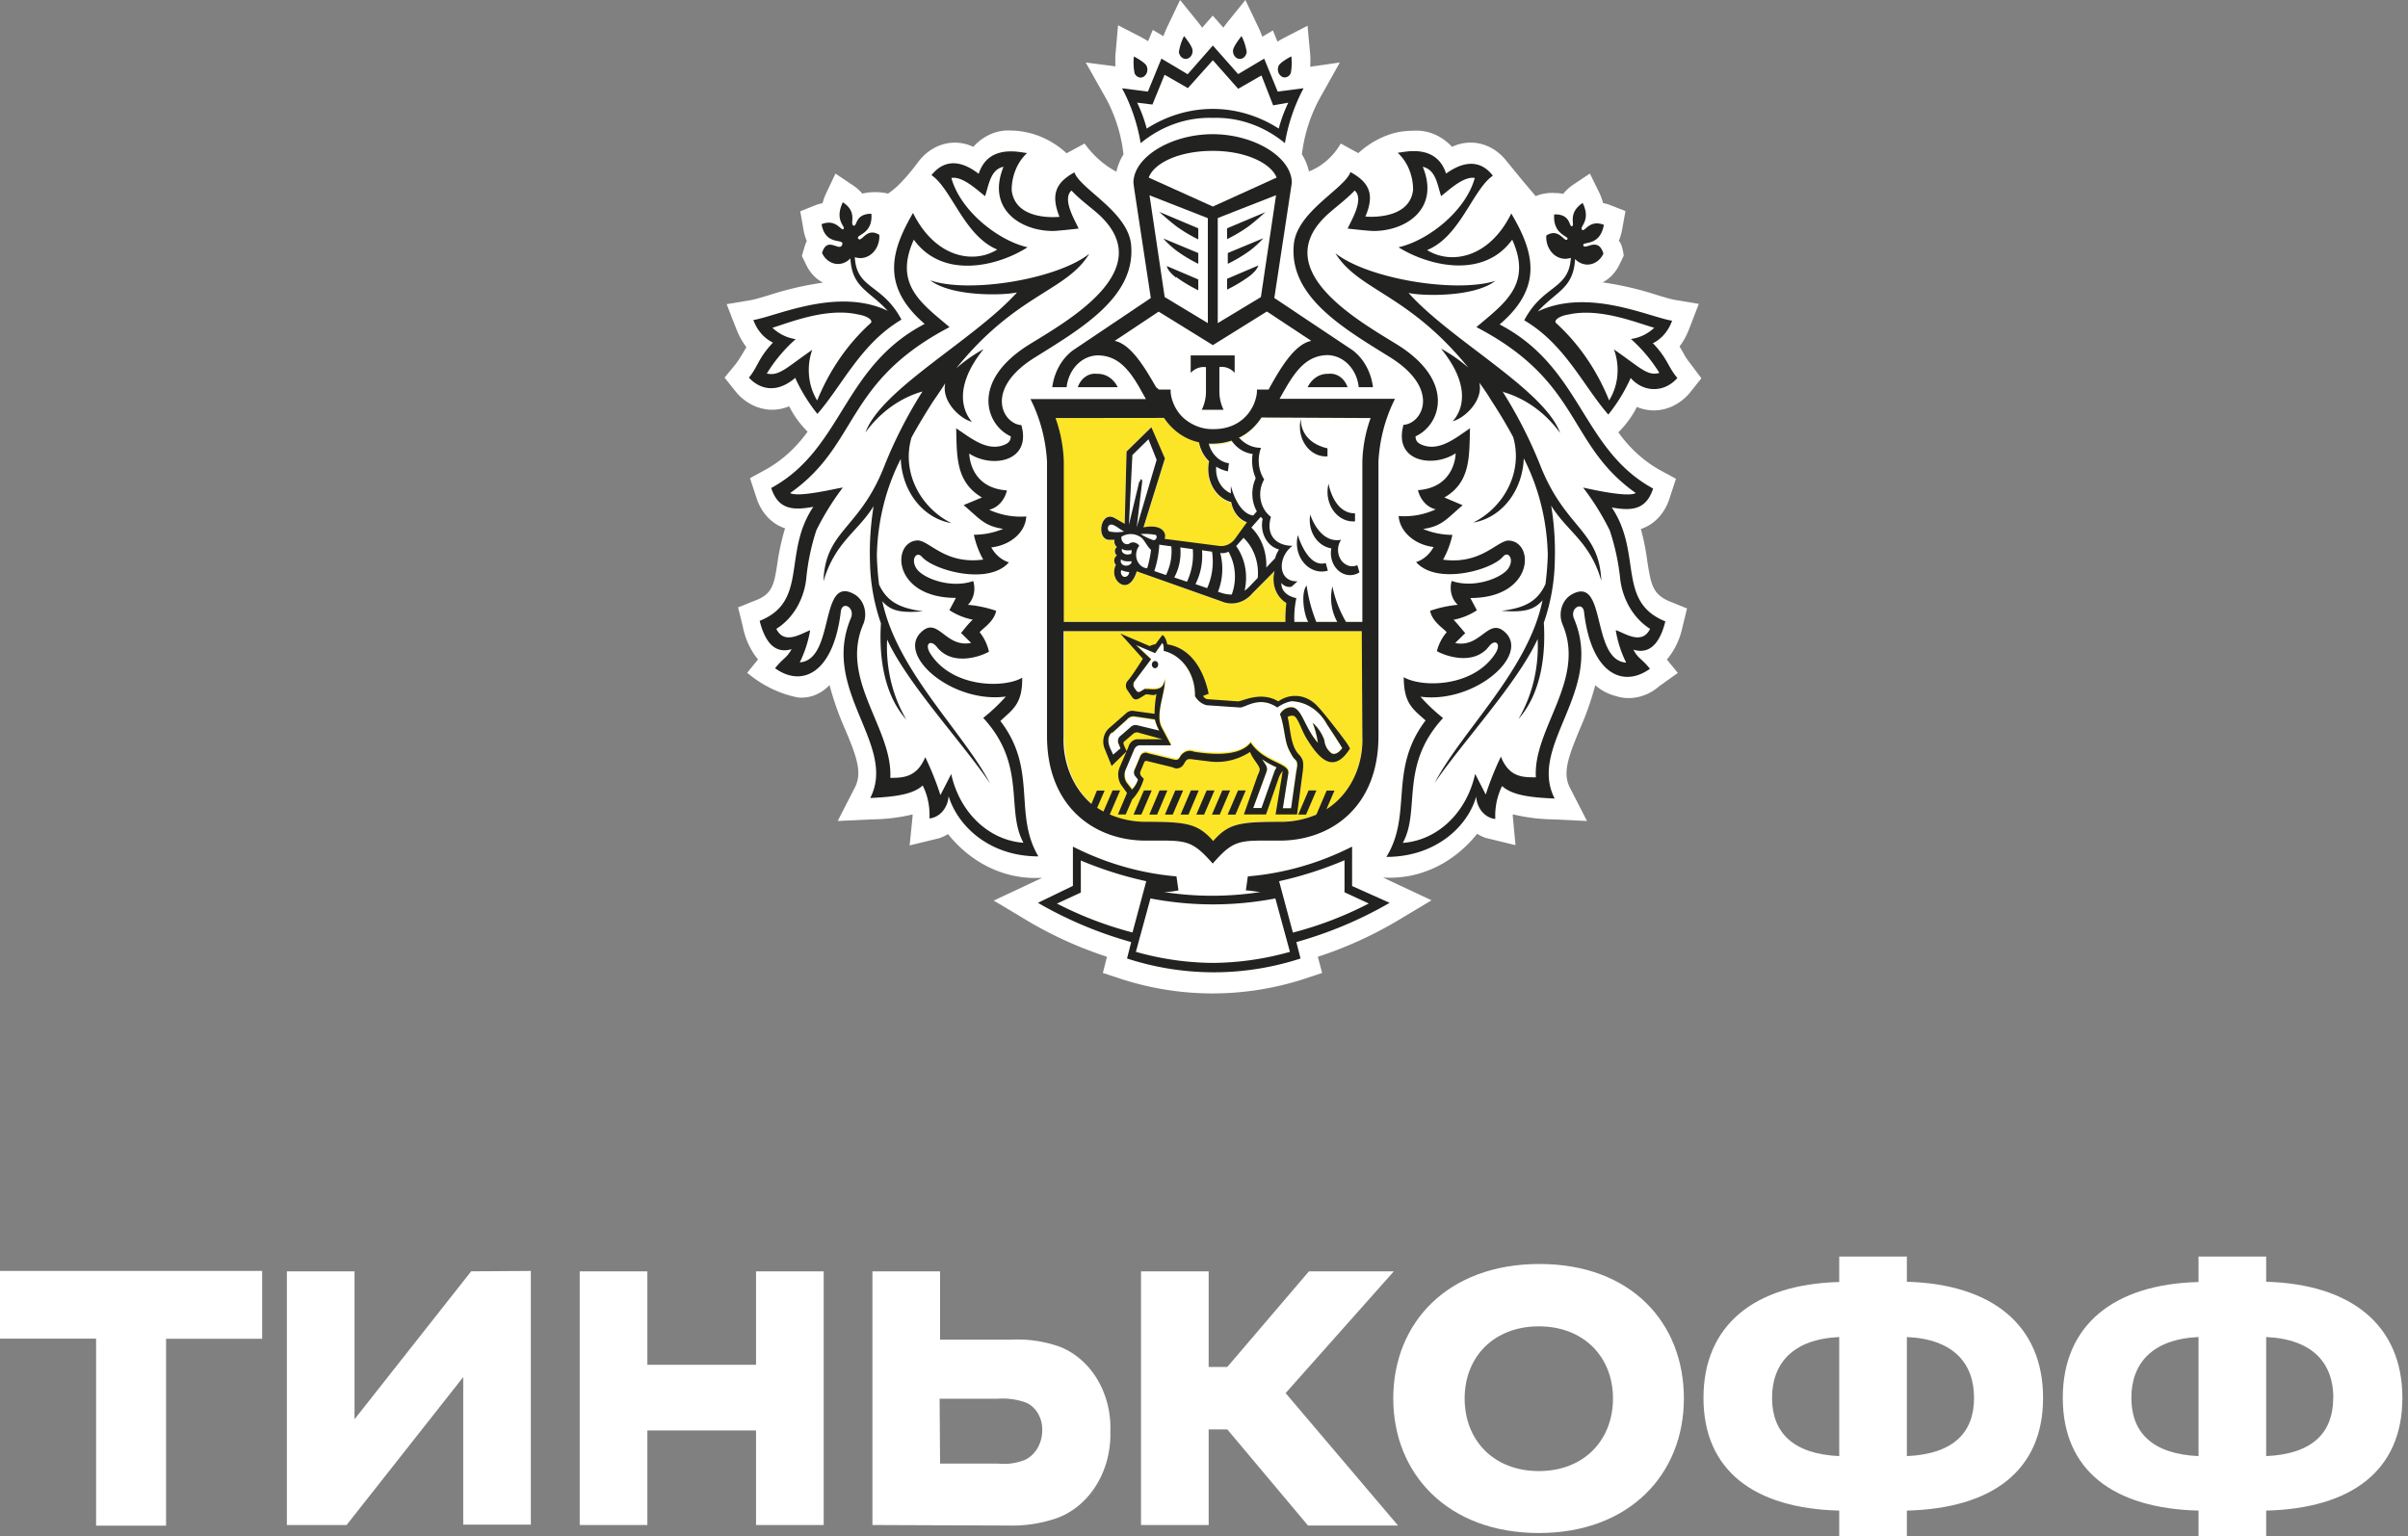<svg width="420" height="268" fill="none" xmlns="http://www.w3.org/2000/svg"><rect width="100%" height="100%" fill="#808080" stroke="none"/><path d="M16.76 233.527H0v-11.809h45.726v11.833h-16.76v32.609H16.76v-32.633zm75.831-11.809v44.255H80.794v-25.737l-20.341 25.807H50.038v-44.255h11.798v25.808l20.34-25.808 10.415-.07zm20.321 44.325h-11.798v-44.255h11.798v16.305h18.957v-16.305h11.798v44.255h-11.798v-16.491h-18.957v16.491zm39.257 0v-44.255h11.798v11.926h12.205a22.163 22.163 0 018.624 1.211c2.682 1.033 4.997 3.037 6.597 5.709 1.6 2.672 2.397 5.868 2.272 9.105.102 3.509-.853 6.953-2.704 9.752-1.852 2.799-4.488 4.783-7.467 5.621a23.63 23.63 0 01-7.404 1.024l-23.921-.093zm11.798-10.714h10.171a9.8 9.8 0 004.637-.652c.901-.425 1.669-1.149 2.206-2.079a6.18 6.18 0 00.805-3.139 5.49 5.49 0 00-.858-3.065c-.574-.885-1.389-1.528-2.315-1.826a12.093 12.093 0 00-4.557-.559h-10.17l.081 11.32zm46.845 10.714h-11.798v-44.255h11.798v16.677h3.255l14.238-16.677h14.808l-18.876 21.243 19.608 23.105h-15.703l-14.075-16.77h-3.255v16.677z" fill="#fff"/><path d="M293.701 243.962c0 13.23-9.52 23.479-25.304 23.479-15.785 0-25.386-10.249-25.386-23.479 0-13.23 9.52-23.455 25.487-23.455 15.968 0 25.203 10.225 25.203 23.455zm-12.368 0c0-7.267-5.125-12.578-12.936-12.578s-12.937 5.311-12.937 12.578c0 7.267 5.044 12.671 12.937 12.671 7.892 0 12.936-5.404 12.936-12.671zm75.017-.093c0 12.671-8.868 19.286-23.758 19.659V268h-11.797v-4.472c-14.808-.373-23.677-6.988-23.677-19.659s8.869-19.845 23.677-20.218v-4.448h11.797v4.402c14.89.419 23.758 7.593 23.758 20.264zm-35.555-10.621c-8.137.373-11.717 4.658-11.717 10.621s3.58 9.783 11.717 10.155v-20.776zm23.514 10.621c0-5.963-3.499-10.248-11.717-10.621v20.776c8.218-.372 11.717-4.192 11.717-10.155zm74.711 0c0 12.671-8.868 19.286-23.758 19.659V268h-11.797v-4.472c-14.808-.373-23.677-6.988-23.677-19.659s8.869-19.845 23.677-20.218v-4.448h11.797v4.402c14.869.419 23.758 7.593 23.758 20.264zm-35.555-10.621c-8.137.373-11.717 4.658-11.717 10.621s3.58 9.783 11.717 10.155v-20.776zm23.514 10.621c0-5.963-3.499-10.248-11.717-10.621v20.776c8.198-.372 11.696-4.192 11.696-10.155h.021z" fill="#fff"/><path fill-rule="evenodd" clip-rule="evenodd" d="M174.483 125.662c2.034-1.934 3.885-2.889 3.804-7.547-3.193 1.863-12.204 1.77-16.008-4.193-1.078-1.7 0-2.539 1.098-1.211 2.584 3.354 7.364 1.84 9.113.862a8.271 8.271 0 00-1.627-3.308c.651-.745 2.502-1.84 2.888-3.726a20.478 20.478 0 00-4.922-1.048 3.922 3.922 0 001.027-1.908c.167-.74.135-1.52-.092-2.238-3.926 1.374-8.767-.49-9.865-2.143-1.098-1.654 0-3.168.936-2.097 2.034 2.33 11.574 5.055 15.154.955-1.272-.387-2.373-1.3-3.092-2.562 3.315-.373 5.96-2.609 6.102-5.404a13.07 13.07 0 01-6.468-1.164 3.93 3.93 0 001.964-1.187 4.837 4.837 0 001.127-2.19c-6.102-.42-6.549-5.567-6.57-6.43 3.946 2.61 10.903 1.445 9.093-4.96-3.275-.21-6.591-6.29 2.441-11.88 8.136-5.077 17.533-10.574 16.72-19.588-.55-5.777-8.849-9.713-9.906-12.648-3.458 1.887-4.068 4.076-2.604 7.756 0 0-7.729.886-8.34-4.658a9.37 9.37 0 01.704-3.585 8.291 8.291 0 011.981-2.89c-.874 0-6.692-1.794-8.441 3.657-3.275-2.54-6.102-2.47-8.258.232 3.498 2.33 5.675 10.552 11.472 12.974-4.068 2.562-10.801 1.491-14.686-6.382-3.682 6.359-5.797 12.648 2.034 19.356-14.381 7.5-14.239 21.801-26.769 28.626 1.282 3.89 3.946 3.89 7.343 3.284-5.41 8.036-.793 16.468-9.356 19.892.793 3.284 2.4 5.893 5.573 4.938-.895 1.607-1.485 1.56-2.888 3.331 4.678 3.377 10.17.931 11.492-9.9.224-1.933 2.543-.722 1.749 1.165-5.329 12.624 8.137 22.128 3.377 31.398 4.211-.21 7.404-.582 9.174-2.213a11.644 11.644 0 011.179 5.777c.872-.092 1.686-.536 2.298-1.254.611-.717.979-1.66 1.038-2.659 1.526 5.077 6.957 10.504 15.683 10.504-4.617-7.523-.325-15.186-6.855-23.804l.183.07zm-8.787 9.247l-1.871 3.633a50.15 50.15 0 00-2.645-6.615c-1.484 3.541-3.864 3.61-6.102 3.61.651-8.408-8.624-16.91-4.556-26.553.211-.458.341-.959.382-1.475a4.474 4.474 0 00-.145-1.53 4.1 4.1 0 00-.649-1.348 3.531 3.531 0 00-1.053-.957c-6.224-3.611-3.336 11.39-9.56 11.832a20.745 20.745 0 001.81-5.567c-1.322.396-4.495 2.702-5.919-.256 1.455-.91 2.694-2.213 3.609-3.796a12.78 12.78 0 001.639-5.288 39.155 39.155 0 011.75-8.106 45.9 45.9 0 014.617-7.453c-.631 0-7.628 1.793-9.194.955 12.103-8.502 9.377-19.333 27.806-28.952-4.841-4.123-9.784-7.384-6.245-15.257 5.045 6.988 14.666 4.659 19.832 1.305-5.126-1.165-11.736-6.336-13.303-12.089 2.035-.35 4.435 2.05 5.879 3.168.692-2.12.976-4.659 3.214-5.124-2.99 7.36 2.929 11.18 8.584 11.203.874 0 4.536-.42 4.536-.42-.59-1.373-2.95-5.123-1.221-6.66 1.383 1.49 3.031 2.678 4.536 3.982 10.984 9.736-5.227 18.75-11.858 22.85-10.415 6.429-7.628 14.092-3.275 16.048 0 .862-.489 1.258-1.2 1.514-3.031 1.165-5.899-1.328-8.32-2.911.143 4.798-.142 9.317 4.495 12.065l-3.193 1.351c2.746 2.33 3.58 3.657 6.895 4.146a13.295 13.295 0 01-5.105 1.025 15.09 15.09 0 001.627 4.332c-6.773.932-9.479-3.517-11.574-3.33-4.475.372-4.19 10.015 6.814 10.015l-1.139 2.166a11.543 11.543 0 004.069 1.654c-.733.675-1.445 1.584-2.035 2.329l1.75 1.724c-4.496.931-5.757-4.659-8.665-1.91-4.435 4.029 5.349 12.531 14.747 11.273a31.902 31.902 0 01-3.946 3.75c7.648 8.269 3.885 16.072 7.017 21.779-2.952-.201-5.771-1.478-8.044-3.644-2.273-2.167-3.88-5.11-4.588-8.399" fill="#DEE0E1"/><path fill-rule="evenodd" clip-rule="evenodd" d="M153.817 104.815c1.587 1.887 3.519 2.096 7.16 1.817-4.068-.559-6.265-1.677-7.668-4.659a50.465 50.465 0 01-.407-5.054c.123-5.945 1.565-11.756 4.19-16.887.099 2.754 1.035 5.38 2.647 7.427 1.613 2.046 3.799 3.382 6.181 3.777-5.492-2.749-8.726-8.945-6.957-14.93a88.668 88.668 0 013.885-6.453c.733-1.071 1.424-2.073 2.034-3.028-.732 3.052 2.482 6.22 4.658 6.732-1.179-1.305-3.681-5.567 2.035-12.671a26.065 26.065 0 00-4.76 3.33c10.536-13.043 19.202-13.416 23.188-19.984-5.776 4.519-21.032 6.988-27.887 4.821 3.783 2.889 12.917 2.632 15.134 2.097-7.445 8.292-23.677 16.84-26.443 24.456 2.568-3.537 6.051-6.05 9.946-7.173a78.975 78.975 0 00-6.794 13.37c-4.312 10.737-10.17 10.877-10.475 19.751 2.034-6.988 5.98-8.618 8.746-13.114a50.553 50.553 0 00-.63 9.76 34.266 34.266 0 001.912 10.691c-.285 4.379 0 11.856 4.455 16.817-2.425-4.112-3.604-9.022-3.357-13.975 3.438 7.593 13.222 18.074 17.961 25.109-4.739-9.061-16.272-19.636-18.835-31.864M262.213 68.34c3.895 1.126 7.377 3.638 9.947 7.173-2.807-7.616-19.06-16.165-26.443-24.457 2.237.536 11.37.816 15.154-2.096-6.855 2.143-22.131-.303-27.888-4.821 4.069 6.568 12.652 6.987 23.189 19.984a25.977 25.977 0 00-4.76-3.33c5.797 7.104 3.295 11.343 2.034 12.67 2.156-.535 5.391-3.68 4.658-6.73.692.954 1.404 1.979 2.034 3.027a87.85 87.85 0 013.865 6.452c1.749 5.986-1.485 12.182-6.956 14.93 2.379-.395 4.563-1.732 6.172-3.778 1.609-2.047 2.541-4.674 2.635-7.425 2.629 5.129 4.071 10.941 4.19 16.887a50.792 50.792 0 01-.406 5.054c-1.404 3.051-3.662 4.169-7.649 4.658 3.641.257 5.553 0 7.16-1.816-2.502 12.205-14.096 22.803-18.835 31.863 4.739-6.987 14.523-17.515 17.961-25.109.246 4.954-.933 9.863-3.357 13.976 4.374-4.938 4.72-12.415 4.435-16.817a34.632 34.632 0 001.912-10.691 49.384 49.384 0 00-.631-9.76c2.767 4.519 6.774 6.243 8.747 13.114-.366-8.875-6.102-9.014-10.476-19.752a78.054 78.054 0 00-6.794-13.37" fill="#DEE0E1"/><path fill-rule="evenodd" clip-rule="evenodd" d="M281.008 88.51c3.397.606 6.102.606 7.343-3.284-12.51-6.824-12.408-21.126-26.768-28.626 7.892-6.708 5.776-13.02 2.034-19.356-3.885 7.873-10.578 8.944-14.686 6.382 5.797-2.329 7.973-10.598 11.472-12.973-2.075-2.702-4.923-2.865-8.177-.373-1.77-5.427-7.567-3.657-8.442-3.657a8.28 8.28 0 011.982 2.89 9.369 9.369 0 01.703 3.585c-.61 5.45-8.319 4.659-8.319 4.659 1.546-3.68.875-5.87-2.604-7.756-1.057 2.934-9.356 6.87-9.885 12.647-.834 9.037 8.502 14.511 16.7 19.589 9.031 5.59 5.715 11.646 2.44 11.879-1.81 6.428 5.147 7.57 9.093 4.961 0 .862-.509 6.01-6.57 6.429a4.837 4.837 0 001.127 2.19 3.928 3.928 0 001.965 1.187 13.163 13.163 0 01-6.469 1.165c.224 2.795 2.868 5.03 6.102 5.403-.701 1.286-1.797 2.224-3.071 2.633 3.58 4.076 13.201 1.397 15.154-.955.895-1.072 2.034.465.935 2.073-1.098 1.607-5.939 3.54-9.865 2.166a4.347 4.347 0 00-.096 2.233 3.946 3.946 0 001.012 1.913 20.468 20.468 0 00-4.821 1.048c.366 1.887 2.237 2.981 2.888 3.727a8.216 8.216 0 00-1.708 3.307c1.749.978 6.549 2.492 9.112-.862 1.038-1.327 2.177-.489 1.119 1.212-3.783 5.962-12.815 6.056-16.008 4.192 0 4.659 1.668 5.614 3.803 7.57-6.529 8.618-2.217 16.305-6.834 23.805 8.706 0 14.239-5.427 15.683-10.505.059 1 .427 1.943 1.038 2.66.612.717 1.426 1.161 2.298 1.253a11.827 11.827 0 011.179-5.776c1.77 1.63 4.984 2.003 9.174 2.212-4.76-9.317 8.726-18.75 3.377-31.398-.794-1.886 1.525-3.097 1.749-1.164 1.241 10.807 6.814 13.276 11.492 9.899-1.403-1.77-2.034-1.724-2.888-3.331 3.153.955 4.76-1.654 5.573-4.938-8.563-3.447-3.946-11.855-9.356-19.891l.02-.024zm.692 21.522a20.054 20.054 0 001.79 5.591c-6.225-.466-3.336-15.466-9.561-11.856a3.54 3.54 0 00-1.052.957 4.11 4.11 0 00-.649 1.348 4.474 4.474 0 00-.145 1.53c.041.516.171 1.017.382 1.475 4.068 9.643-5.207 18.145-4.678 26.6-2.299 0-4.679 0-6.103-3.61a50.283 50.283 0 00-2.644 6.615l-1.871-3.634c-.71 3.287-2.319 6.228-4.591 8.394-2.272 2.166-5.09 3.445-8.041 3.648 3.133-5.706-.631-13.486 7.018-21.778a31.413 31.413 0 01-3.947-3.75c9.398 1.281 19.182-7.244 14.727-11.273-2.909-2.632-4.19 2.841-8.665 1.91l1.749-1.724c-.61-.699-1.322-1.607-2.034-2.329a11.468 11.468 0 004.068-1.654l-1.139-2.166c11.005 0 11.269-9.643 6.814-10.016-2.034-.186-4.82 4.24-11.573 3.331a15.741 15.741 0 001.627-4.332c-1.741 0-3.469-.347-5.106-1.025 3.316-.49 4.068-1.77 6.896-4.146l-3.194-1.351c4.638-2.656 4.353-7.267 4.475-12.066-2.42 1.608-5.288 4.077-8.299 2.912-.712-.28-1.2-.652-1.2-1.514 4.353-1.957 7.119-9.62-3.275-16.048-6.712-4.17-22.944-13.16-11.94-22.803 1.505-1.305 3.133-2.493 4.516-3.983 1.729 1.514-.631 5.264-1.221 6.661 0 0 3.662.42 4.516.42 5.655 0 11.594-3.867 8.604-11.204 2.258.536 2.523 3.005 3.194 5.124 1.444-1.118 3.946-3.517 5.878-3.168-1.566 5.754-8.136 10.924-13.303 12.09 5.187 3.237 14.788 5.636 19.833-1.305 3.539 7.85-1.384 11.133-6.245 15.256 18.449 9.643 15.723 20.45 27.826 28.952-1.566.839-8.584-.838-9.194-.955a45.284 45.284 0 014.638 7.454 39.377 39.377 0 011.79 8.106c.17 1.886.737 3.697 1.65 5.279.914 1.582 2.148 2.887 3.598 3.805-1.424 2.958-4.577.652-5.899.256m-87.832 23.571l2.624-2.562-.406-.931c-.285-.653-.143-.699.162-.955l1.383-1.188c.15-.128.326-.21.511-.239a.974.974 0 01.547.076l4.068 1.118h-4.292a1.538 1.538 0 00-1.049.355 1.947 1.947 0 00-.639 1.019l-.305.722-1.139 2.655a3.386 3.386 0 00-.289 1.839c.077.632.328 1.22.716 1.678l.793 1.072-1.586 3.796h1.363l1.118-2.608c.938-.984 1.638-2.227 2.034-3.611-.467-.442-.813-.745-.549-1.374l.509-1.234c.162-.42.224-.583.712-.466l4.373 1.095c.327.187.702.234 1.057.131.355-.102.665-.347.875-.69.611-1.049.692-.932 2.034-.769l2.238.279c2.517.371 5.072-.201 7.282-1.63a33.58 33.58 0 001.627 2.772c.143.303 0 .745-.285 1.304l-2.42 6.801h3.865l2.196-6.265a3.69 3.69 0 01.733-1.305l-1.261 7.57h3.742l.997-7.5c.224-1.653 0-2.189-.61-2.888-1.567-1.514-1.526-4.658-2.034-6.615.283-.184.612-.258.935-.21.814 0 1.424 2.493 2.401 4.007 1.912 3.098 4.536 6.498 7.546 1.7a11.246 11.246 0 00-.976-1.514l-.834-1.118c-.489-.629-2.807-3.657-3.784-4.658-.898-1.023-2.07-1.67-3.327-1.839-1.258-.169-2.529.15-3.609.907-3.051-1.817-6.265 0-7.038 0l-5.248-.373a.938.938 0 01-.492-.166 1.127 1.127 0 01-.362-.416l.976-.373c-.915-4.355-3.214-8.012-7.221-8.618 0 0-.244-1.374-.834-1.654l-1.2 1.631c-.35.057-.692.167-1.017.326l-5.126-2.19 3.845 4.449s-1.912 3.168-2.543 3.82a1.282 1.282 0 00-.292.827c0 .309.104.605.292.827l.753 1.118c.386.582.813.559 1.424.186l.834-.489c.366-.349 1.606.35 2.034-.209a20.145 20.145 0 00-.346 3.47l-3.458-.466a1.542 1.542 0 00-.828-.008 1.66 1.66 0 00-.738.428l-2.95 2.585c-.48.429-.811 1.039-.934 1.722a3.311 3.311 0 00.263 2.005l1.159 2.841zm28.478.746l-2.34 6.591h-1.444l2.339-6.382c.244-.815-.223-1.211-.793-2.119a16.093 16.093 0 002.543 1.397 3.364 3.364 0 00-.285.513h-.02zm-22.518-14.302l-.671.396c-.468.303-.692.443-1.098-.139l-.285-.42a.965.965 0 01-.114-.556.92.92 0 01.216-.515l2.868-3.843-2.645-2.493 3.377 1.421 1.241-1.77c.366.349.244 1.374.244 1.374 1.578.367 2.992 1.361 3.994 2.805 1.001 1.445 1.524 3.248 1.477 5.091.469.82 1.199 1.396 2.034 1.607l5.838.396c.956 0 3.377-2.119 6.489 0a5.784 5.784 0 012.482-1.094 6.856 6.856 0 013.593 1.16c1.094.724 2.013 1.75 2.672 2.986 1.098 1.584 2.603 4.029 2.603 4.029-.651.885-1.281 1.165-1.81.955a2.877 2.877 0 01-.904-.984 3.356 3.356 0 01-.418-1.345c-.428-1.207-1.131-2.261-2.034-3.051.43 1.115.731 2.289.895 3.494-2.279-2.586-2.706-5.754-4.313-6.173a2.076 2.076 0 00-1.297.199 2.444 2.444 0 00-1.001.966c.813 2.143.773 4.658 1.586 6.265.631 1.235.753 1.351 1.038 1.631.671.559.285 1.537.183 2.329l-.875 6.196h-1.464l.956-6.08c.284-1.84-4.252-1.84-6.57-5.38-2.034 2.655-7.526 1.98-9.927 1.56a1.794 1.794 0 00-1.378-.002 2.129 2.129 0 00-1.063 1.004c-.305.629-.834.443-1.159.349l-4.373-1.071a.954.954 0 00-.438-.104.954.954 0 00-.437.113 1.08 1.08 0 00-.356.309 1.26 1.26 0 00-.213.451l-.875 2.073a1.042 1.042 0 00-.126.653c.03.228.133.435.289.581l.427.513a4.19 4.19 0 01-1.038 1.746l-.956-1.234a2.392 2.392 0 01-.354-1.144 2.454 2.454 0 01.232-1.185l1.424-3.378a1.27 1.27 0 01.428-.565c.188-.137.407-.207.63-.203h5.411l-1.668-3.098c-1.241-2.329.813-6.452.508-8.409-.163 2.609-2.909 1.421-3.356 1.771l.081-.187zm-5.899 7.803l2.563-2.329c.162-.201.361-.358.583-.459a1.4 1.4 0 01.699-.123l3.62.535c.163.704.424 1.372.773 1.98l-3.844-.931a1.157 1.157 0 00-.652.008c-.213.065-.408.19-.568.364l-1.831 1.584c-.163.166-.27.393-.3.641-.029.248.019.5.137.71l.305.722-1.281 1.095-.488-1.048c-.489-1.118-.529-2.143.284-2.865m11.168-79.496a25.844 25.844 0 003.885 2.329v-1.887l-5.472-2.329s0 .769 1.587 2.003m3.885-2.399v-1.887l-6.204-2.539c.71.8 1.486 1.517 2.319 2.143a25.434 25.434 0 003.885 2.33m0-4.333v-1.91l-6.794-2.865s1.322 1.235 2.909 2.469a25.837 25.837 0 003.885 2.33" fill="#DEE0E1"/><path fill-rule="evenodd" clip-rule="evenodd" d="M228.102 67.547h6.956c-.261-.764-.736-1.407-1.351-1.829a2.901 2.901 0 00-2.046-.5 3.522 3.522 0 00-2.068.587 4.243 4.243 0 00-1.491 1.742m-7.282-30.606l-6.794 2.865v1.91a25.227 25.227 0 003.885-2.33c1.586-1.233 2.909-2.468 2.909-2.468m-1.323 9.364l-5.471 2.329v1.886a25.961 25.961 0 003.885-2.329c1.586-1.234 1.586-2.003 1.586-2.003m.753-4.612l-6.102 2.54v1.886c1.35-.65 2.649-1.43 3.885-2.33a15.638 15.638 0 002.319-2.142m-28.986 23.711a2.885 2.885 0 00-2.049.495c-.615.422-1.09 1.068-1.348 1.835h6.957a4.268 4.268 0 00-1.493-1.74 3.544 3.544 0 00-2.067-.59" fill="#DEE0E1"/><path fill-rule="evenodd" clip-rule="evenodd" d="M225.315 31.84c0-4.471-6.57-8.478-13.811-8.478-7.242 0-13.812 4.007-13.812 8.479l.163 1.094 2.888 19.007-13.608 9.154a8.83 8.83 0 00-2.405 2.783 10.185 10.185 0 00-1.195 3.669h2.502c.177-1.587.871-3.039 1.941-4.066 1.071-1.028 2.44-1.555 3.836-1.478 3.153.186 5.024 2.33 6.895 5.544l.488.838.692 1.235h-20.137c1.688 3.336 2.677 7.075 2.888 10.924v47.888c0 12.345 8.279 18.215 17.249 18.215 6.916 0 7.852-.349 11.676 4.006 3.803-4.379 4.739-4.006 11.675-4.006 8.95 0 17.229-5.87 17.229-18.215V80.475c.203-3.847 1.185-7.587 2.868-10.924h-20.158l.692-1.235.488-.838c1.851-3.145 3.722-5.334 6.895-5.544 1.398-.063 2.766.48 3.829 1.52 1.063 1.04 1.745 2.503 1.908 4.094h2.501a10.19 10.19 0 00-1.167-3.66 8.869 8.869 0 00-2.372-2.792l-13.689-9.13 2.888-19.007.163-1.118zm-24.816 2.19l10.171 3.983v18.308l-7.526-4.542-2.645-17.749zm2.502 38.852c1.504 2.24 3.677 3.765 6.102 4.285.255 1.296.877 2.46 1.77 3.308a6.729 6.729 0 00-.078 2.317c.109.77.349 1.509.709 2.172a5.66 5.66 0 001.386 1.69 4.856 4.856 0 001.848.948 4.94 4.94 0 00.955 2.186 4.063 4.063 0 001.791 1.331l-2.136 2.819c-.328.466-.754.83-1.237 1.057a2.756 2.756 0 01-1.529.247l-9.54-1.235c.407-1.21-.692-2.632-3.702-2.026l3.742-11.995-2.298-5.59-4.333 4.239-.325 12.6-1.831-1.047c-2.42-1.188-3.132 3.82-.834 3.843h.916a1.35 1.35 0 00.042.705c.076.225.211.417.385.553a.812.812 0 00-.262.313.957.957 0 000 .84.81.81 0 00.262.314.947.947 0 00-.313.322 1.157 1.157 0 00-.103.93c.048.153.128.291.233.402a2.57 2.57 0 00-.295.995c-.03.353.01.709.118 1.042.108.332.281.632.505.877.225.244.495.426.79.533 1.363.419 2.218-1.281 2.502-2.33l14.849 5.265a4.462 4.462 0 002.861.181c.949-.256 1.813-.821 2.489-1.625l3.865-3.89a5.287 5.287 0 00.115 3.225c.373 1.025 1.053 1.864 1.919 2.365a26.28 26.28 0 00-.163 3.308h-38.648V80.405a24.832 24.832 0 00-1.444-7.617l18.917.094zm15.968 10.62c-.4.892-.59 1.887-.551 2.888a6.37 6.37 0 00.774 2.82l-.63.721c-2.787-.396-3.885-5.147-3.885-5.147a9.106 9.106 0 000 1.258c-.822-.335-1.522-.976-1.987-1.821a4.965 4.965 0 01-.576-2.838 6.036 6.036 0 002.034.815l.183-1.397a4.016 4.016 0 01-2.201-1.117 4.978 4.978 0 01-1.318-2.307h-.264 1.037a10.26 10.26 0 003.214-.512 5.7 5.7 0 001.62 1.658c.633.42 1.335.688 2.061.787a7.645 7.645 0 00.489 4.146v.047zm4.068 12.532a4.92 4.92 0 00-.651 1.467l-1.546 1.63a9.678 9.678 0 00-.589-3.841 8.597 8.597 0 00-2.015-3.146l1.648-1.863.325.372a4.997 4.997 0 00-.067 1.717 4.8 4.8 0 00.515 1.613c.263.494.608.923 1.017 1.263.408.34.872.584 1.363.718v.07zm-7.425-.792l1.282-1.42c.884.84 1.573 1.918 2.006 3.136a9.052 9.052 0 01.475 3.851l-1.383 1.467a4.954 4.954 0 01-.874.769 9.95 9.95 0 00.079-4.096 9.288 9.288 0 00-1.564-3.684l-.021-.023zm-2.725 1.234a2.36 2.36 0 001.403-.232 8.771 8.771 0 011.105 3.668 9.054 9.054 0 01-.535 3.832 6.137 6.137 0 01-1.912-.326l-.488-.163a10.92 10.92 0 00.386-6.778h.041zm-3.275-.465l1.81.256c.328 2.17.028 4.402-.854 6.359l-2.034-.699c.924-1.79 1.33-3.87 1.159-5.94l-.081.024zm-3.743-.513l2.177.303a11.12 11.12 0 01-1.017 5.683l-2.218-.745c.856-1.562 1.229-3.407 1.058-5.24zm-8.848-.675a.889.889 0 01-1.024-.103 1.13 1.13 0 01-.332-.48 1.29 1.29 0 01-.068-.605 3.09 3.09 0 011.746-.465 3.137 3.137 0 011.712.605c.529.396.976 1.49 1.709 2.166a20.908 20.908 0 01-.672 3.19 1.874 1.874 0 01-1.074-.428 2.3 2.3 0 01-.705-1.023 2.64 2.64 0 01-.115-1.297c.07-.436.247-.84.511-1.164a1.352 1.352 0 00-.788-.565 1.209 1.209 0 00-.92.145l.02.024zm-1.444 4.635a4.3 4.3 0 001.383.373c-.01.126-.042.249-.095.36a.9.9 0 01-.215.285.758.758 0 01-.297.161.704.704 0 01-.329.009.738.738 0 01-.274-.183.861.861 0 01-.184-.295.979.979 0 01.011-.71zm-2.034-6.685a.618.618 0 01-.264-.315.742.742 0 01-.032-.435.657.657 0 01.215-.36.52.52 0 01.365-.124c.611 0 1.424.815 2.238 1.21a6.837 6.837 0 01-2.522 0v.024zm2.034 4.845c.427.489 1.749.303 1.749.303v.302c-.569.886-2.176.49-1.81-.605h.061zm1.708-1.002c-.956.443-1.912-.163-1.607-.862.428.466 1.668.233 1.668.233l-.061.63zm1.384-12.578l-1.811 7.547.61-12.182 2.807-2.748 1.424 3.587-3.6 11.832.956-7.966c0-.559-.305-.629-.386 0v-.07zm.284 9.131c.863-.065 1.73-.018 2.584.14.427.21.142 1.001-.407.931a10.78 10.78 0 01-2.177-1.071zm3.153 1.84l2.197.303a9.335 9.335 0 01-.895 4.845l-2.034-.7a17.58 17.58 0 00.854-4.657l-.122.21zm35.535 33.285c.098 2.578-.437 5.136-1.544 7.384-1.108 2.248-2.743 4.095-4.72 5.333l1.403-3.261h-1.363l-1.79 4.193a15.744 15.744 0 01-6.326 1.258c-7.139 0-9.031.326-11.675 3.354-2.665-3.005-4.536-3.354-11.676-3.354a15.956 15.956 0 01-6.306-1.235l1.79-4.192h-1.383l-1.586 3.68c-.367-.21-.733-.42-1.099-.652l1.302-3.005h-1.342l-.977 2.329c-1.568-1.351-2.829-3.114-3.675-5.142a15.716 15.716 0 01-1.186-6.504v-18.378h52.031l.122 18.192zm1.445-55.552a24.318 24.318 0 00-1.465 7.616v27.951h-2.848a20.503 20.503 0 01-2.379-6.196 8.834 8.834 0 00-.145 3.201 8.472 8.472 0 00.999 2.995h-3.661a27.16 27.16 0 01-1.689-6.359c-1.098 1.421-.407 5.288.285 6.359h-2.421a15.96 15.96 0 01.346-4.146c-1.261-.28-2.624-1.048-2.624-2.655.221.282.503.492.817.611.314.118.649.14.973.064l1.038-.932c-3.438.117-3.58-4.169-.875-6.195-2.705 0-4.739-1.747-3.743-5.055a4.385 4.385 0 01-1.156-1.282 5.039 5.039 0 01-.632-1.694 5.354 5.354 0 01-.008-1.843 5.049 5.049 0 01.617-1.703 6.045 6.045 0 01-.919-2.676 6.3 6.3 0 01.369-2.844c-1.4.017-2.75-.593-3.763-1.7h-.223c1.616-.748 3.023-1.988 4.068-3.587l19.039.07zm-10.354-13.463c-2.827.559-5.248 4.519-7.241 8.082l-.224.42h-2.034v.419c-.224 2.748-2.502 6.475-7.526 6.475-1.898.07-3.759-.613-5.268-1.933-.948-.849-1.656-2-2.034-3.308a6.488 6.488 0 01-.224-1.234v-.42h-2.034l-.509-.232c-2.034-3.564-4.414-7.5-7.221-8.083l7.669-5.1 9.458 5.822 9.418-5.87 7.77 4.962zm-8.807-7.64l-7.526 4.542V38.013l10.17-3.983-2.644 17.609zm-8.381-15.652l-11.187-5.031c.936-2.563 5.329-4.659 11.167-4.659s10.17 2.19 11.167 4.659l-11.147 5.03z" fill="#DEE0E1"/><path fill-rule="evenodd" clip-rule="evenodd" d="M236.34 90.84v-1.398c-3.743 0-4.618-5.171-4.618-5.171a5.9 5.9 0 00-.079 2.44 5.53 5.53 0 00.907 2.21 4.65 4.65 0 001.691 1.486 4.02 4.02 0 002.099.432m-4.74 8.711l-.386-1.327c-3.194.932-4.841-4.868-4.841-4.868a5.62 5.62 0 00-.061 2.586 5.184 5.184 0 001.089 2.265 4.248 4.248 0 001.941 1.325 3.784 3.784 0 002.258.02m2.319-5.404c-3.824.699-5.39-4.402-5.39-4.402a5.67 5.67 0 00.012 2.016c.125.664.367 1.292.712 1.845a4.631 4.631 0 001.295 1.367 3.98 3.98 0 001.663.665 4.376 4.376 0 00.126 2.18 3.847 3.847 0 001.145 1.748 3.107 3.107 0 001.791.752 3.019 3.019 0 001.86-.488l-.366-1.258a2.186 2.186 0 01-1.589.072 2.51 2.51 0 01-1.301-1.048 3.122 3.122 0 01-.478-1.737 3.105 3.105 0 01.54-1.712m-2.4-14.557v-1.398c-5.044-1.188-4.617-5.171-4.617-5.171a5.888 5.888 0 00-.08 2.434c.143.807.452 1.563.902 2.205a4.65 4.65 0 001.683 1.489 4.022 4.022 0 002.092.44m-31.996 58.301l-1.811 4.192h1.363l1.811-4.192h-1.363zm2.726 0l-1.811 4.192h1.383l1.79-4.192h-1.362zm10.943 0l-1.81 4.192h1.362l1.811-4.192h-1.363zm2.746 0l-1.81 4.192h1.362l1.79-4.192h-1.342zm-5.472 0l-1.81 4.192h1.363l1.81-4.192h-1.363zm15.968 4.192h1.363l1.81-4.192h-1.363l-1.81 4.192zm-21.439-4.192l-1.811 4.192h1.363l1.81-4.192h-1.362zm2.725 0l-1.81 4.192h1.383l1.79-4.192h-1.363zm-6.183-22.593a.504.504 0 00-.34.049.6.6 0 00-.253.262.73.73 0 00.051.744.57.57 0 00.286.214.503.503 0 00.342-.012.589.589 0 00.274-.234.71.71 0 00.107-.371.666.666 0 00-.118-.435.51.51 0 00-.349-.217m10.007-94.777c4.501-.14 8.917 1.415 12.571 4.426a31.334 31.334 0 013.254-9.573l-4.515.582-2.36-5.753-4.536 2.702-4.414-5.008-4.393 5.008-4.577-2.702-2.38 5.753-4.495-.582a31.062 31.062 0 013.254 9.573c3.66-3.016 8.084-4.571 12.591-4.426zm-10.536-2.329l2.156-5.217 4.068 2.329 4.312-4.845 4.414 4.985 4.068-2.33 2.034 5.218 2.645-.466a25.681 25.681 0 00-1.668 4.519c-3.519-2.25-7.483-3.431-11.513-3.431-4.031 0-7.994 1.18-11.513 3.43a25.489 25.489 0 00-1.668-4.518l2.665.326z" fill="#DEE0E1"/><path fill-rule="evenodd" clip-rule="evenodd" d="M216.141 10.226c.158.015.317-.005.468-.06.151-.054.291-.142.412-.26.121-.116.22-.26.293-.42.072-.162.116-.338.129-.518a9.34 9.34 0 00-.895-2.749s-1.444 1.77-1.485 2.516c-.023.357.077.71.279.984.201.274.488.448.799.483m7.384 3.098c.281.164.607.195.908.086.3-.109.552-.349.699-.668a9.636 9.636 0 00.102-2.912s-1.912.978-2.218 1.654a1.582 1.582 0 00-.067 1.037c.094.342.301.63.576.803m-16.618-3.074c.314-.03.606-.2.812-.476.206-.274.308-.63.286-.992 0-.768-1.485-2.515-1.485-2.515a9.439 9.439 0 00-.895 2.748c.026.36.175.695.415.93.24.236.551.354.867.328m-7.405 3.051a1.35 1.35 0 00.572-.806 1.55 1.55 0 00-.083-1.034c-.305-.676-2.217-1.654-2.217-1.654a9.573 9.573 0 00.122 2.912c.07.16.169.303.288.419.12.116.259.204.408.258a1.04 1.04 0 00.91-.095m88.768 46.584c1.541-.76 2.761-2.181 3.397-3.96-4.069-.675-14.666-5.776-23.433-1.607 3.275-3.563 6.224-4.03 6.509-9.153a3.1 3.1 0 001.246.823c.465.162.956.2 1.436.11.479-.09.935-.305 1.33-.629a3.52 3.52 0 00.951-1.236c-.895-3.051-3.193-.582-3.498-1.42-.306-.84 2.868.372 3.6-3.611-2.583-1.025-3.356 1.397-3.824.838-.468-.559 1.647-1.56.122-4.658-2.685 1.793-1.282 3.843-1.851 4.053-.57.21-.142-2.166-3.133-2.05-.284 3.657 2.807 3.773 2.279 4.356-.529.582-1.404-2.097-3.662-.676a4.293 4.293 0 00.275 1.798c.218.565.552 1.06.975 1.444a3.14 3.14 0 001.451.755c.53.113 1.076.076 1.591-.107-.346 5.613-4.841 4.658-8.136 10.9 7.099 4.17 10.292 11.437 14.666 16.445a29.154 29.154 0 003.905-6.382 5.757 5.757 0 001.865 1.434 5.112 5.112 0 002.203.504c.756 0 1.505-.172 2.203-.504a5.757 5.757 0 001.865-1.434c-1.627-1.91-1.688-3.354-4.17-5.963l-.162-.07zm-6.713 1.095a10.35 10.35 0 01.576 4.552 9.968 9.968 0 01-1.43 4.299c-2.106-5.227-5.247-9.82-9.174-13.416-.651-.466.346-1.328 2.156-1.584 5.472-1.188 11.859 1.467 14.91 2.33-1.165 1.083-2.576 1.762-4.068 1.956a26.959 26.959 0 014.963 5.916c-2.156.605-3.356-.932-7.973-4.123m-45.686 93.634v-6.848c-5.757 2.912-11.908 4.669-18.185 5.194l-.345 2.446c.651 0 1.464.186 2.542.28a54.113 54.113 0 01-16.842 0c1.078 0 1.892-.163 2.543-.28l-.346-2.446c-6.236-.537-12.345-2.294-18.063-5.194v6.848l-6.102 2.958a70.168 70.168 0 0016.273 6.848l-.733 2.865c9.897 3.192 20.371 3.192 30.267 0l-.732-2.865a70.168 70.168 0 0016.273-6.848l-6.55-2.958zm-51.543 3.121l4.23-1.956v-5.59a64.324 64.324 0 0011.412 3.61l-2.401 8.967a64.118 64.118 0 01-13.241-5.077v.046zm27.256 10.319a50.448 50.448 0 01-13.445-1.933l2.543-9.317a57.794 57.794 0 0021.785 0l2.542 9.317a50.61 50.61 0 01-13.445 1.933h.02zm13.974-5.241l-2.42-9.014a64.324 64.324 0 0011.411-3.657v5.59l4.231 1.957a63.257 63.257 0 01-13.242 5.077m-86.855-96.871a29.275 29.275 0 003.905 6.382c4.374-5.008 7.587-12.275 14.666-16.445-3.356-6.312-7.852-5.264-8.136-10.9a2.93 2.93 0 001.581.084 3.156 3.156 0 001.436-.76c.419-.38.752-.872.97-1.431.218-.56.316-1.171.284-1.783-2.258-1.42-3.051 1.397-3.661.675-.61-.722 2.583-.698 2.278-4.355-2.97 0-2.42 2.329-3.132 2.05-.712-.28.834-2.33-1.851-4.053-1.526 3.214.549 4.216.122 4.658-.428.443-1.241-1.863-3.824-.838.691 3.96 4.068 2.329 3.58 3.61-.489 1.28-2.604-1.63-3.499 1.42.228.49.551.913.945 1.237.394.323.847.538 1.325.628.478.09.968.053 1.432-.109a3.091 3.091 0 001.241-.824c.284 5.148 3.234 5.567 6.509 9.154-8.767-4.17-19.426.955-23.433 1.607.639 1.771 1.858 3.185 3.397 3.937-2.481 2.632-2.543 4.076-4.068 5.963 0 0 3.315 4.169 8.136 0l-.203.093zm-4.76-.885a26.32 26.32 0 014.984-5.917c-1.493-.205-2.904-.892-4.069-1.98 3.052-.931 9.459-3.563 14.91-2.329 1.79.28 2.807 1.118 2.156 1.584-3.934 3.592-7.082 8.186-9.194 13.416a10.012 10.012 0 01-1.427-4.298c-.15-1.549.048-3.116.573-4.553-4.617 3.191-5.817 4.659-7.974 4.123m73.837-2.981v3.028c.354-.38.775-.666 1.236-.84a2.92 2.92 0 011.429-.162v4.356a7.242 7.242 0 01-.712 3.074h3.804a7.262 7.262 0 01-.732-3.074v-4.38a2.9 2.9 0 011.43.16c.46.174.882.461 1.234.843V61.98h-7.689v.024z" fill="#DEE0E1"/><path d="M294.718 63.285a9.866 9.866 0 01-1.119-1.724l-.651-1.118a12.317 12.317 0 001.648-3.004l1.708-4.426-4.17-.699c-.711-.116-1.851-.466-3.173-.861a55.537 55.537 0 00-9.438-2.19c1.278-.666 2.329-1.796 2.99-3.214l.692-1.421s-.183-1.98-.854-2.609a9.759 9.759 0 00.589-2.026l.57-3.168-2.665-1.048a6.63 6.63 0 00-1.24-.35 10.473 10.473 0 00-.672-1.84l-1.627-3.307-2.868 1.91a7.907 7.907 0 00-1.79 1.63 6.495 6.495 0 00-1.363-.14 7.455 7.455 0 00-3.437.536l-2.299-2.725-2.726-3.33c-1.16-1.518-2.707-2.58-4.422-3.035a7.416 7.416 0 00-5.138.495 8.958 8.958 0 00-3.103-2.2 8.006 8.006 0 00-3.609-.618c-.885.009-1.769.087-2.645.233-2.559.556-4.961 1.82-6.997 3.68l-3.051-1.677c-1.334 2.277-3.285 3.988-5.553 4.868a9.346 9.346 0 00-1.241-3.005l.204-1.304a27.27 27.27 0 012.786-8.199l3.641-6.498-5.166.745c.038-.698.038-1.398 0-2.096l-.468-5.055-4.068 2.097a20.18 20.18 0 00-1.18.675l-.793-1.956-1.851 1.094a17.963 17.963 0 00-.753-1.793L217.219 0l-3.03 3.75c-.306.396-.57.745-.814 1.071l-1.851-2.096-1.851 2.12c-.224-.35-.488-.699-.793-1.072L205.828 0l-2.156 4.519c-.279.581-.531 1.18-.752 1.793l-1.851-1.095-.814 1.957-1.18-.675-4.068-2.097-.447 5.078a18.32 18.32 0 000 2.096l-5.187-.675 3.661 6.498a27.029 27.029 0 012.746 8.222l.183 1.305a9.42 9.42 0 00-1.241 3.028c-2.15-1.14-4.048-2.82-5.553-4.915l-3.132 1.7c-2.735-2.504-6.12-3.896-9.621-3.96a7.702 7.702 0 00-3.59.61 8.651 8.651 0 00-3.062 2.232 7.413 7.413 0 00-5.112-.49c-1.707.452-3.248 1.503-4.407 3.006 0 0-1.587 2.143-2.726 3.308a14.667 14.667 0 01-2.624 2.329 9.958 9.958 0 00-4.495 0 7.887 7.887 0 00-1.912-1.63l-2.767-1.864-1.586 3.354a10.114 10.114 0 00-.671 1.817 6.695 6.695 0 00-1.241.35l-2.644 1.047.549 3.145c.118.71.316 1.398.59 2.05a8.05 8.05 0 00-.407 1.07l-.448 1.538.692 1.421c.655 1.43 1.707 2.569 2.99 3.238a55.451 55.451 0 00-9.438 2.189c-1.322.396-2.461.745-3.173.862l-4.191.699.956 2.469.773 1.956a12.637 12.637 0 001.709 3.075 33.61 33.61 0 01-1.77 2.841l-2.034 2.47 2.034 2.562a8.908 8.908 0 002.847 2.236c1.068.523 2.216.8 3.378.815a7.945 7.945 0 003.01-.606 16.9 16.9 0 003.214 4.426c-2.005 2.813-4.526 5.088-7.384 6.661l-2.664 1.444 1.139 3.47a8.699 8.699 0 001.934 3.334c.867.919 1.912 1.589 3.049 1.954a40.595 40.595 0 00-1.281 5.66c-.61 4.123-.855 5.823-4.068 6.988l-2.848 1.141.814 3.308c.412 2.167 1.333 4.164 2.664 5.776l-1.892 2.329c2.625 2.205 5.661 3.681 8.869 4.309.997.097 2-.045 2.946-.418a7.067 7.067 0 002.546-1.748 52.343 52.343 0 002.705 7.687c2.034 4.775 3.052 7.616 1.709 10.202l-2.99 5.823 5.899-.28a31.972 31.972 0 007.16-.862c.006.125.006.249 0 .373l-.509 5.031 5.167-1.258a7.427 7.427 0 001.525-.722c2.019 2.529 4.496 4.523 7.257 5.842 2.762 1.32 5.741 1.933 8.731 1.798h.427l-8.441 3.96 6.102 3.657a69.399 69.399 0 0013.649 6.149l-.712 2.818 3.092 1.025c10.486 3.402 21.591 3.402 32.077 0l3.072-1.025-.753-2.818a69.462 69.462 0 0013.73-6.196l6.102-3.657-8.441-3.959h.427c2.987.133 5.963-.482 8.72-1.801 2.758-1.32 5.232-3.312 7.247-5.839a7.9 7.9 0 001.526.722l5.167 1.258-.468-5.008v-.373a32.15 32.15 0 007.038.885l5.899.28-2.97-5.8c-1.343-2.585-.265-5.427 1.708-10.202a51.72 51.72 0 002.706-7.686 8.6 8.6 0 003.58 1.886 7.303 7.303 0 001.851.35c2.056.104 4.079-.621 5.715-2.05l3.255-2.329-1.912-2.33c1.319-1.555 2.253-3.484 2.705-5.59l.814-3.33-2.848-1.142c-3.173-1.281-3.417-2.981-4.068-6.987a40.445 40.445 0 00-1.139-5.73 7.26 7.26 0 003.049-1.955 8.685 8.685 0 001.934-3.333l1.14-3.47-2.665-1.444c-2.858-1.574-5.379-3.848-7.384-6.662a17.037 17.037 0 003.234-4.425c.96.395 1.971.6 2.99.605a7.867 7.867 0 003.379-.813 8.885 8.885 0 002.846-2.238l2.034-2.562-2.034-2.702z" fill="#fff"/><path fill-rule="evenodd" clip-rule="evenodd" d="M185.508 108.472V80.521a24.682 24.682 0 00-1.444-7.593h18.937c1.039 1.427 2.339 2.576 3.808 3.364a9.907 9.907 0 004.695 1.197 9.906 9.906 0 004.694-1.197c1.47-.788 2.77-1.937 3.808-3.364h18.958a24.257 24.257 0 00-1.445 7.593v27.951h-52.011zm26.036 38.269c-2.644-3.028-4.536-3.354-11.675-3.354-8.523 0-14.239-5.73-14.239-14.884v-18.401h52.011v18.331c0 9.154-5.776 14.884-14.238 14.884-7.14 0-9.031.326-11.676 3.354" fill="#FCE527"/><path d="M188.518 150.142v5.59l-4.23 1.956a63.74 63.74 0 0013.241 5.078l2.401-9.037a65.075 65.075 0 01-11.412-3.657m23.026 7.616a49.946 49.946 0 01-10.902-1.048l-2.543 9.317a47.502 47.502 0 0026.87 0l-2.542-9.317a50.02 50.02 0 01-10.883 1.048zm22.965-7.546a64.974 64.974 0 01-11.411 3.587l2.4 8.944a63.339 63.339 0 0013.222-5.078l-4.231-1.956.02-5.497zM179.67 60.07c6.631-4.169 22.823-13.113 11.839-22.802-1.506-1.328-3.153-2.516-4.536-3.983-1.709 1.514.651 5.264 1.24 6.638 0 0-3.661.42-4.536.42-5.654 0-11.574-3.867-8.563-11.204-2.258.535-2.522 3.004-3.214 5.124-1.444-1.118-3.946-3.517-5.878-3.168 1.566 5.753 8.136 10.924 13.302 12.089-5.186 3.238-14.787 5.637-19.832-1.328-3.539 7.85 1.404 11.134 6.224 15.257-18.428 9.62-15.723 20.427-27.805 28.952 1.566.838 8.563-.839 9.194-.955a46.162 46.162 0 00-4.719 7.407 39.524 39.524 0 00-1.79 8.105 12.763 12.763 0 01-1.64 5.288c-.915 1.583-2.153 2.887-3.608 3.796 1.423 2.958 4.576.653 5.898.257a20.772 20.772 0 01-1.81 5.59c6.204-.466 3.336-15.466 9.56-11.856.406.232.768.554 1.065.948.297.393.523.85.664 1.343a4.47 4.47 0 01-.203 3.02c-4.068 9.643 5.187 18.144 4.699 26.599 2.278 0 4.637 0 6.102-3.61a51.298 51.298 0 012.644 6.615l1.851-3.61c.708 3.286 2.316 6.225 4.59 8.388 2.273 2.163 5.091 3.435 8.042 3.63-3.153-5.706.63-13.486-7.018-21.754a31.35 31.35 0 003.946-3.727c-9.377 1.258-19.181-7.244-14.726-11.274 2.908-2.632 4.169 2.842 8.665 1.91l-1.75-1.723c.611-.699 1.323-1.607 2.035-2.33a11.46 11.46 0 01-4.069-1.653l1.139-2.143c-10.984 0-11.268-9.643-6.814-10.016 2.034-.186 4.801 4.24 11.574 3.331a15.09 15.09 0 01-1.627-4.332 13.158 13.158 0 005.105-1.025c-3.295-.49-4.068-1.747-6.895-4.146l3.193-1.351c-4.413-2.632-4.19-7.267-4.413-12.066 2.42 1.608 5.268 4.077 8.319 2.912.732-.28 1.18-.652 1.2-1.514-4.353-1.957-7.119-9.62 3.275-16.048h.081zm-8.014.746c-5.797 7.104-3.295 11.367-2.034 12.671-2.156-.536-5.39-3.68-4.658-6.731a44.809 44.809 0 00-2.034 3.028 88.203 88.203 0 00-3.865 6.451c-1.749 5.987 1.465 12.182 6.957 14.93-2.384-.39-4.573-1.724-6.185-3.771-1.613-2.047-2.549-4.677-2.643-7.432-2.622 5.131-4.058 10.944-4.17 16.887a51.07 51.07 0 00.407 5.054c1.403 3.052 3.661 4.17 7.668 4.659-3.641.256-5.573 0-7.16-1.84 2.482 12.205 14.076 22.803 18.815 31.864-4.719-6.988-14.523-17.516-17.961-25.109-.248 4.953.931 9.863 3.357 13.975-4.394-4.938-4.719-12.415-4.435-16.794a34.284 34.284 0 01-1.912-10.69c-.105-3.27.106-6.544.631-9.76-2.766 4.518-6.774 6.242-8.747 13.113.387-8.85 6.103-8.99 10.476-19.752a78.916 78.916 0 016.794-13.37c-3.885 1.124-7.36 3.628-9.927 7.151 2.807-7.616 19.039-16.164 26.443-24.433-2.237.536-11.35.815-15.133-2.096 6.855 2.12 22.131-.303 27.887-4.822-4.068 6.545-12.632 6.988-23.188 19.962a26.672 26.672 0 014.78-3.331m110.531 39.993a39.452 39.452 0 00-1.79-8.106 44.908 44.908 0 00-4.637-7.454c.63 0 7.628 1.794 9.194.955-12.103-8.501-9.377-19.309-27.806-28.952 4.841-4.123 9.784-7.407 6.245-15.256-5.045 6.987-14.666 4.658-19.833 1.328 5.126-1.165 11.717-6.36 13.303-12.09-2.034-.349-4.434 2.05-5.878 3.169-.692-2.12-.956-4.659-3.194-5.125 3.011 7.36-2.929 11.18-8.584 11.204-.874 0-4.515-.42-4.515-.42.59-1.374 2.949-5.124 1.22-6.638-1.383 1.491-3.01 2.679-4.515 3.983-10.984 9.736 5.227 18.75 11.858 22.85 10.394 6.429 7.628 13.975 3.275 16.048 0 .862.488 1.235 1.2 1.514 3.031 1.165 5.879-1.327 8.299-2.911-.142 4.798.143 9.317-4.475 12.065l3.194 1.351c-2.746 2.33-3.58 3.657-6.875 4.146a13.21 13.21 0 005.105 1.025 15.78 15.78 0 01-1.627 4.332c6.773.932 9.499-3.494 11.574-3.33 4.454.372 4.19 10.015-6.814 10.015l1.139 2.143a11.413 11.413 0 01-4.068 1.654c.732.675 1.444 1.584 2.034 2.329l-1.75 1.724c4.475.931 5.757-4.659 8.665-1.91 4.435 4.029-5.349 12.531-14.726 11.273a31.635 31.635 0 003.946 3.727c-7.648 8.269-3.885 16.071-7.018 21.778 2.951-.207 5.766-1.487 8.038-3.653 2.272-2.165 3.881-5.104 4.594-8.389l1.851 3.61a52.718 52.718 0 012.644-6.615c1.485 3.541 3.865 3.611 6.102 3.611-.508-8.456 8.747-16.957 4.679-26.6a4.382 4.382 0 01-.376-1.476 4.482 4.482 0 01.147-1.527c.136-.493.356-.951.646-1.347a3.59 3.59 0 011.047-.961c6.225-3.61 3.336 11.39 9.561 11.856a20.184 20.184 0 01-1.811-5.59c1.322.396 4.475 2.702 5.899-.256-1.449-.918-2.684-2.223-3.597-3.805a12.898 12.898 0 01-1.651-5.279h.081zm-11.716-12.252a49.62 49.62 0 01.631 9.76 34.62 34.62 0 01-1.912 10.69c.284 4.379 0 11.856-4.435 16.794 2.421-4.114 3.599-9.022 3.357-13.975-3.438 7.593-13.222 18.075-17.961 25.109 4.739-9.061 16.272-19.635 18.815-31.864-1.607 1.91-3.519 2.096-7.16 1.84 4.068-.559 6.245-1.677 7.648-4.658a50.49 50.49 0 00.407-5.055c-.119-5.945-1.561-11.758-4.19-16.886-.095 2.754-1.03 5.384-2.643 7.431-1.613 2.047-3.802 3.382-6.185 3.772 5.472-2.748 8.706-8.944 6.956-14.93a93.396 93.396 0 00-3.864-6.452c-.712-1.048-1.424-2.073-2.034-3.028.732 3.051-2.482 6.196-4.658 6.731 1.179-1.304 3.681-5.567-2.035-12.67a26.39 26.39 0 014.781 3.33c-10.537-13.044-19.202-13.393-23.189-19.961 5.777 4.518 21.032 6.987 27.887 4.821-3.783 2.888-12.916 2.632-15.133 2.096 7.424 8.27 23.697 16.84 26.443 24.434-2.567-3.524-6.042-6.027-9.927-7.15a78.42 78.42 0 016.794 13.369c4.333 10.738 10.171 10.877 10.496 19.752-2.034-6.988-5.98-8.618-8.746-13.114" fill="#fff"/><path d="M220.026 72.905c-1.001 1.483-2.291 2.677-3.767 3.486a9.377 9.377 0 01-4.735 1.172 10.963 10.963 0 01-2.421-.28c.246 1.295.87 2.454 1.77 3.285a6.729 6.729 0 00-.078 2.317c.109.77.349 1.509.709 2.172a5.66 5.66 0 001.386 1.69 4.853 4.853 0 001.848.948 4.94 4.94 0 00.955 2.186 4.063 4.063 0 001.791 1.332l-2.034 2.818a3.241 3.241 0 01-1.241 1.049 2.809 2.809 0 01-1.526.255l-9.54-1.234c.407-1.212-.691-2.609-3.702-2.003l3.743-12.02-2.38-5.543-4.332 4.24-.326 12.6-1.871-1.048c-2.4-1.188-3.112 3.82-.814 3.844h.916c-.052.24-.036.492.044.722.08.23.221.425.403.559a.789.789 0 00-.276.308.926.926 0 00-.102.425c0 .15.035.297.102.426a.79.79 0 00.276.308.982.982 0 00-.304.327 1.189 1.189 0 00-.102.923c.046.153.123.29.223.404a2.638 2.638 0 00-.177 2.037c.108.332.281.632.505.877.225.244.495.426.791.533 1.383.419 2.237-1.281 2.522-2.33l14.849 5.265a4.462 4.462 0 002.861.181c.949-.256 1.813-.821 2.488-1.625l3.865-3.89a5.294 5.294 0 00.116 3.225c.373 1.025 1.053 1.864 1.918 2.365a22.51 22.51 0 00-.162 3.284h13.363v-27.95a24.284 24.284 0 011.445-7.617h-18.958l-.041-.023zm-22.232 47.05l.285.419c.406.559.63.443 1.098.14l.671-.419c.427-.373 3.194.838 3.336-1.794.305 1.957-1.729 6.103-.508 8.409l1.647 3.121h-5.41a1.032 1.032 0 00-.634.212 1.278 1.278 0 00-.424.58l-1.424 3.354a2.627 2.627 0 00.122 2.329l.956 1.234a4.307 4.307 0 001.037-1.77l-.427-.489a.972.972 0 01-.288-.581c-.03-.228.014-.461.126-.653l.874-2.073c.04-.168.111-.324.208-.458.098-.134.219-.242.356-.317a.936.936 0 01.88-.017l4.374 1.071c.325 0 .834.28 1.159-.349a2.129 2.129 0 011.063-1.004 1.794 1.794 0 011.378.002c2.4.419 7.953 1.072 9.926-1.584 2.319 3.541 6.855 3.541 6.57 5.381l-.996 6.265h1.444l.875-6.195c0-.722.488-1.724-.204-2.33-.285-.256-.407-.372-1.037-1.63-.834-1.654-.773-4.123-1.587-6.266.244-.422.588-.758.99-.968a2.1 2.1 0 011.288-.22c1.607.443 2.034 3.611 4.313 6.196a15.223 15.223 0 00-.916-3.494c.903.783 1.605 1.829 2.034 3.028.049.479.193.939.423 1.343.229.404.537.742.9.987.528.232 1.179 0 1.81-.955l-2.604-4.03c-.652-1.236-1.567-2.264-2.658-2.989a6.803 6.803 0 00-3.586-1.157 5.665 5.665 0 00-2.482 1.071c-3.112-2.003-5.533 0-6.489 0l-5.817-.395c-.834-.216-1.562-.792-2.034-1.608.046-1.843-.477-3.646-1.478-5.091-1.001-1.444-2.416-2.438-3.994-2.805 0 0 .122-1.025-.224-1.374l-1.22 1.747-3.377-1.421 2.645 2.492-2.868 3.89a.991.991 0 00-.102 1.072" fill="#fff"/><path d="M193.97 127.874c-.814.722-.773 1.724-.285 2.865l.488 1.048 1.282-1.118-.285-.722a1.171 1.171 0 01-.137-.71c.03-.247.136-.475.3-.641l1.83-1.584c.158-.177.354-.305.568-.37.214-.065.439-.066.653-.002l3.844.931a7.26 7.26 0 01-.773-1.956l-3.62-.536a1.43 1.43 0 00-.696.115 1.622 1.622 0 00-.586.444l-2.583 2.236zm24.632 13.091h1.445l2.339-6.592c.085-.178.18-.349.285-.513a15.97 15.97 0 01-2.543-1.397c.59.908 1.037 1.281.793 2.119l-2.319 6.383zm1.221-89.14l2.685-17.748-10.17 3.983v18.307l7.485-4.542zm-5.797-11.972l6.794-2.865s-1.323 1.235-2.889 2.47a25.443 25.443 0 01-3.885 2.328l-.02-1.933zm0 4.286l6.102-2.539a16.176 16.176 0 01-2.319 2.143 26.147 26.147 0 01-3.885 2.33l.102-1.934zm0 4.658l5.451-2.329s0 .769-1.566 1.98a25.597 25.597 0 01-3.885 2.33v-1.98z" fill="#fff"/><path d="M201.638 67.547l.224.42h2.034v.418c.033.42.108.835.224 1.235.385 1.304 1.091 2.453 2.034 3.307 1.505 1.33 3.369 2.014 5.268 1.934 5.024 0 7.303-3.727 7.526-6.476v-.419h2.034l.224-.419c2.034-3.564 4.414-7.5 7.221-8.082l-7.689-5.101-9.194 5.846-9.418-5.87-7.668 5.101c2.807.56 5.228 4.519 7.221 8.083" fill="#fff"/><path d="M210.731 56.344V38.036l-10.171-3.983 2.685 17.749 7.486 4.542zm-1.709-5.753a25.844 25.844 0 01-3.885-2.33c-1.587-1.234-1.587-2.003-1.587-2.003l5.472 2.33v2.003zm0-10.761v1.886a25.435 25.435 0 01-3.885-2.329 47.817 47.817 0 01-2.909-2.469l6.794 2.912zm0 4.285v1.887a25.712 25.712 0 01-3.885-2.33 15.897 15.897 0 01-2.319-2.142l6.204 2.585zm2.522-17.888c-5.838 0-10.17 2.19-11.167 4.659l11.167 5.147 11.147-5.054c-.956-2.563-5.309-4.659-11.147-4.659m0-7.407c4.028.015 7.988 1.193 11.513 3.424.413-1.57.973-3.085 1.668-4.518l-2.644.466-2.034-5.218-4.068 2.33-4.435-4.892-4.393 4.984-4.069-2.329-2.095 5.125-2.644-.466a25.297 25.297 0 011.668 4.518c3.531-2.235 7.498-3.413 11.533-3.424m72.82 40.226c1.493-.206 2.904-.892 4.068-1.98-3.051-.932-9.438-3.564-14.889-2.33-1.81.28-2.807 1.119-2.156 1.585 3.911 3.614 7.031 8.224 9.113 13.462a10.012 10.012 0 001.427-4.298 10.392 10.392 0 00-.573-4.553c4.617 3.191 5.817 4.659 7.953 4.123a26.394 26.394 0 00-4.963-5.916M142.528 69.877c2.109-5.232 5.258-9.826 9.194-13.417.651-.465-.366-1.304-2.156-1.584-5.452-1.187-11.859 1.468-14.91 2.33 1.166 1.085 2.576 1.772 4.068 1.98a26.286 26.286 0 00-4.963 5.916c2.156.605 3.356-.932 7.953-4.123a10.563 10.563 0 00-.556 4.55 10.16 10.16 0 001.411 4.301" fill="#fff"/><path fill-rule="evenodd" clip-rule="evenodd" d="M174.483 125.778c2.034-1.934 3.885-2.889 3.804-7.547-3.193 1.863-12.204 1.77-16.008-4.193-1.078-1.7 0-2.538 1.098-1.211 2.584 3.354 7.384 1.84 9.113.862a8.247 8.247 0 00-1.627-3.401c.651-.745 2.502-1.84 2.888-3.726a20.432 20.432 0 00-4.922-1.049 3.928 3.928 0 001.016-1.911 4.323 4.323 0 00-.101-2.235c-3.926 1.375-8.747-.489-9.865-2.142-1.119-1.654 0-3.168.935-2.073 2.034 2.329 11.574 5.031 15.154.955-1.271-.403-2.366-1.333-3.071-2.61 3.315-.372 5.96-2.608 6.102-5.403a13.085 13.085 0 01-6.468-1.165 3.93 3.93 0 001.964-1.186 4.837 4.837 0 001.127-2.19c-6.102-.42-6.529-5.568-6.57-6.43 3.946 2.61 10.903 1.444 9.093-4.96-3.275-.21-6.591-6.29 2.441-11.856 8.136-5.078 17.533-10.575 16.699-19.59-.529-5.776-8.848-9.712-9.885-12.647-3.458 1.887-4.068 4.076-2.604 7.756 0 0-7.729.886-8.34-4.658a9.37 9.37 0 01.704-3.585 8.29 8.29 0 011.981-2.89c-.874 0-6.692-1.794-8.441 3.633-3.255-2.539-6.102-2.445-8.238.233 3.499 2.33 5.675 10.552 11.472 12.974-4.068 2.562-10.78 1.49-14.686-6.382-3.682 6.359-5.797 12.647 2.034 19.356-14.381 7.5-14.238 21.801-26.768 28.626 1.261 3.89 3.946 3.89 7.343 3.284-5.411 8.036-.794 16.468-9.357 19.892.814 3.284 2.42 5.892 5.573 4.937-.895 1.608-1.485 1.561-2.888 3.331 4.678 3.378 10.17.932 11.472-9.899.224-1.933 2.543-.722 1.749 1.165-5.329 12.624 8.137 22.127 3.377 31.374 4.211-.209 7.404-.582 9.153-2.189.874 1.745 1.284 3.745 1.18 5.753.872-.092 1.686-.536 2.297-1.253.612-.717.98-1.66 1.039-2.66 1.526 5.078 6.957 10.528 15.662 10.528-4.414-7.454-.081-15.117-6.631-23.618zm-8.604 9.317l-1.851 3.61a51.24 51.24 0 00-2.644-6.615c-1.485 3.54-3.865 3.61-6.102 3.61.467-8.548-8.828-17.05-4.76-26.693.208-.458.336-.96.375-1.475a4.49 4.49 0 00-.146-1.528 4.143 4.143 0 00-.646-1.346 3.567 3.567 0 00-1.048-.961c-6.224-3.611-3.336 11.39-9.56 11.855a20.786 20.786 0 001.811-5.59c-1.323.396-4.475 2.702-5.899-.256 1.455-.91 2.694-2.213 3.608-3.796a12.767 12.767 0 001.64-5.288 39.31 39.31 0 011.729-8.106 46.14 46.14 0 014.617-7.453c-.631 0-7.608 1.793-9.194.955 12.103-8.502 9.377-19.31 27.806-28.952-4.841-4.123-9.784-7.407-6.225-15.257 5.045 6.988 14.646 4.659 19.833 1.328-5.126-1.165-11.717-6.359-13.283-12.089 1.933-.35 4.434 2.05 5.879 3.168.691-2.12.976-4.658 3.214-5.124-2.991 7.337 2.929 11.18 8.563 11.203.875 0 4.536-.419 4.536-.419-.59-1.374-2.949-5.124-1.241-6.638 1.383 1.49 3.031 2.678 4.536 3.983 10.984 9.736-5.227 18.75-11.858 22.85-10.395 6.428-7.608 14.091-3.275 16.048 0 .862-.489 1.234-1.2 1.514-3.031 1.164-5.899-1.328-8.32-2.912.143 4.798-.142 9.317 4.495 12.066l-3.193 1.327c2.746 2.33 3.58 3.657 6.896 4.146a13.218 13.218 0 01-5.106 1.025 15.09 15.09 0 001.627 4.332c-6.773.932-9.479-3.493-11.574-3.33-4.475.372-4.19 10.015 6.814 10.015l-1.139 2.143a11.443 11.443 0 004.069 1.654c-.733.675-1.424 1.584-2.035 2.329l1.75 1.724c-4.496.931-5.757-4.659-8.665-1.91-4.435 4.029 5.349 12.531 14.726 11.273a31.488 31.488 0 01-3.946 3.727c7.648 8.269 3.865 16.072 7.018 21.778-2.949-.205-5.763-1.484-8.032-3.65-2.269-2.167-3.873-5.107-4.579-8.392" fill="#222220"/><path fill-rule="evenodd" clip-rule="evenodd" d="M153.837 104.815c1.587 1.91 3.519 2.096 7.16 1.84-4.068-.559-6.265-1.677-7.668-4.659a52.316 52.316 0 01-.387-5.054c.113-5.943 1.548-11.756 4.17-16.887.099 2.754 1.035 5.381 2.648 7.427 1.612 2.046 3.798 3.382 6.18 3.777-5.492-2.749-8.706-8.945-6.956-14.93 1.139-2.097 2.441-4.24 3.864-6.453a88.399 88.399 0 002.034-3.028c-.732 3.052 2.482 6.196 4.638 6.732-1.159-1.305-3.682-5.567 2.034-12.671a26.842 26.842 0 00-4.76 3.33c10.537-13.043 19.202-13.392 23.189-19.96-5.594 4.425-20.849 6.964-27.725 4.634 3.784 2.889 12.917 2.633 15.134 2.097-7.445 8.269-23.677 16.84-26.443 24.433 2.569-3.531 6.053-6.036 9.947-7.15a78.901 78.901 0 00-6.794 13.37c-4.312 10.737-10.171 10.877-10.476 19.751 2.034-6.871 5.96-8.618 8.747-13.113a50.794 50.794 0 00-.631 9.759 34.381 34.381 0 001.912 10.691c-.284 4.379 0 11.856 4.435 16.794-2.426-4.112-3.605-9.022-3.357-13.976 3.438 7.594 13.222 18.075 17.961 25.109-4.739-9.06-16.272-19.635-18.815-31.863m108.315-36.429c3.885 1.122 7.361 3.625 9.926 7.15-2.807-7.616-19.059-16.164-26.443-24.433 2.238.536 11.35.815 15.134-2.096-6.855 2.142-22.111-.303-27.888-4.822 4.069 6.569 12.652 6.988 23.189 19.962a26.349 26.349 0 00-4.78-3.331c5.797 7.104 3.295 11.366 2.034 12.67 2.156-.535 5.39-3.68 4.658-6.73.692.954 1.403 1.956 2.034 3.027a88.18 88.18 0 013.865 6.452c1.749 5.986-1.485 12.182-6.957 14.93 2.38-.395 4.564-1.732 6.173-3.778 1.609-2.047 2.541-4.674 2.635-7.425 2.629 5.129 4.071 10.941 4.19 16.887a51.095 51.095 0 01-.407 5.054c-1.403 3.051-3.661 4.169-7.668 4.659 3.661.256 5.573 0 7.16-1.841-2.482 12.206-14.096 22.804-18.816 31.864 4.74-6.987 14.524-17.516 17.961-25.109.246 4.954-.933 9.863-3.356 13.976 4.394-4.938 4.719-12.415 4.434-16.817a34.57 34.57 0 001.912-10.668 49.536 49.536 0 00-.63-9.76c2.766 4.519 6.773 6.243 8.746 13.114-.386-8.851-6.102-8.991-10.495-19.752a78.391 78.391 0 00-6.794-13.37" fill="#222220"/><path fill-rule="evenodd" clip-rule="evenodd" d="M280.988 88.51c3.397.606 6.102.606 7.343-3.284-12.51-6.824-12.388-21.126-26.769-28.626 7.892-6.708 5.777-12.997 2.034-19.356-3.885 7.873-10.577 8.944-14.686 6.382 5.777-2.329 7.974-10.598 11.472-12.973-2.054-2.702-4.922-2.702-8.156-.373-1.77-5.427-7.567-3.634-8.442-3.634a8.254 8.254 0 011.984 2.89 9.335 9.335 0 01.701 3.585c-.61 5.45-8.319 4.659-8.319 4.659 1.566-3.68.875-5.87-2.604-7.756-1.057 2.934-9.356 6.87-9.885 12.647-.834 9.038 8.502 14.511 16.7 19.59 9.031 5.59 5.715 11.645 2.44 11.855-1.81 6.428 5.126 7.57 9.093 4.961 0 .862-.529 6.01-6.57 6.429a4.826 4.826 0 001.132 2.177 3.92 3.92 0 001.96 1.177 13.112 13.112 0 01-6.469 1.164c.224 2.795 2.868 5.031 6.102 5.404-.699 1.278-1.785 2.215-3.051 2.632 3.58 4.076 13.201 1.398 15.154-.955.895-1.071 2.034.443.915 2.073-1.118 1.631-5.939 3.541-9.865 2.166a4.363 4.363 0 00-.039 2.274 3.899 3.899 0 001.097 1.896 20.27 20.27 0 00-4.821 1.048c.366 1.886 2.238 2.981 2.889 3.727a8.193 8.193 0 00-1.709 3.307c1.749.978 6.55 2.492 9.113-.862 1.037-1.327 2.176-.489 1.118 1.211-3.783 5.963-12.814 6.056-16.008 4.193 0 4.658 1.668 5.613 3.804 7.547-6.53 8.618-2.217 16.304-6.835 23.804 8.706 0 14.239-5.427 15.663-10.528.059 1 .427 1.943 1.038 2.66.612.717 1.426 1.162 2.298 1.253a11.784 11.784 0 011.179-5.753c1.77 1.631 4.984 2.003 9.174 2.19-4.76-9.317 8.726-18.751 3.377-31.375-.794-1.887 1.525-3.098 1.749-1.165 1.261 10.831 6.794 13.277 11.493 9.9-1.404-1.771-2.035-1.724-2.889-3.331 3.153.955 4.76-1.654 5.574-4.938-8.544-3.447-3.947-11.856-9.357-19.892h-.122zm.834 21.499a20.216 20.216 0 001.81 5.59c-6.224-.466-3.336-15.466-9.56-11.856-.806.474-1.416 1.292-1.698 2.278a4.456 4.456 0 00.193 2.987c4.068 9.642-5.208 18.144-4.679 26.599-2.298 0-4.678 0-6.102-3.61a52.296 52.296 0 00-2.644 6.615l-1.851-3.61c-.709 3.283-2.315 6.221-4.583 8.387-2.268 2.166-5.081 3.446-8.029 3.655 3.133-5.707-.63-13.487 7.018-21.779a31.27 31.27 0 01-3.946-3.726c9.397 1.257 19.181-7.244 14.727-11.274-2.909-2.632-4.191 2.842-8.666 1.91l1.75-1.723c-.611-.699-1.322-1.608-2.034-2.33a11.41 11.41 0 004.068-1.653l-1.139-2.143c10.984 0 11.269-9.643 6.814-10.016-2.034-.186-4.801 4.24-11.574 3.33a15.74 15.74 0 001.627-4.331 13.245 13.245 0 01-5.105-1.025c3.315-.49 4.068-1.747 6.895-4.146l-3.193-1.351c4.637-2.656 4.332-7.267 4.475-12.066-2.421 1.608-5.289 4.076-8.299 2.912-.733-.28-1.2-.652-1.2-1.514 4.352-1.957 7.119-9.62-3.275-16.048-6.631-4.1-22.843-13.114-11.859-22.85 1.505-1.328 3.132-2.516 4.516-3.983 1.729 1.514-.631 5.264-1.221 6.638 0 0 3.662.42 4.516.42 5.655 0 11.594-3.867 8.584-11.204 2.258.536 2.522 3.005 3.193 5.124 1.444-1.118 3.946-3.517 5.879-3.168-1.567 5.754-8.137 10.925-13.303 12.09 5.187 3.237 14.788 5.636 19.832-1.328 3.539 7.849-1.403 11.133-6.245 15.256 18.45 9.62 15.724 20.427 27.806 28.952-1.566.839-8.563-.838-9.194-.955a44.913 44.913 0 014.638 7.454 39.52 39.52 0 011.79 8.105 12.907 12.907 0 001.653 5.278c.913 1.582 2.147 2.887 3.595 3.806-1.424 2.958-4.577.652-5.899.256m-88.015 23.665l2.624-2.562-.406-.908c-.285-.652-.143-.699.162-.955l1.383-1.188c.15-.128.326-.21.511-.239a.974.974 0 01.547.076l4.068 1.118h-4.292a1.542 1.542 0 00-1.054.365 1.957 1.957 0 00-.634 1.032l-.305.699-1.139 2.656a3.383 3.383 0 00-.289 1.838c.077.632.328 1.22.716 1.679l.793 1.094-1.586 3.75h1.363l1.118-2.608c.934-.987 1.634-2.229 2.034-3.611-.467-.442-.813-.768-.549-1.374l.509-1.234c.163-.42.224-.583.712-.466l4.373 1.071c.326.193.703.242 1.059.139a1.52 1.52 0 00.873-.698c.59-1.048.672-.931 2.034-.768l2.238.279c2.517.371 5.072-.201 7.282-1.63.407 1.094 1.241 1.91 1.627 2.748.143.303 0 .746-.285 1.305l-2.42 6.847h3.865l2.176-6.265c.162-.489.412-.933.732-1.305l-1.24 7.57h3.742l.997-7.5c.224-1.653 0-2.212-.61-2.888-1.566-1.514-1.526-4.658-2.034-6.615a1.33 1.33 0 01.935-.21c.814 0 1.424 2.469 2.401 4.007 1.912 3.098 4.536 6.498 7.546 1.7a10.841 10.841 0 00-.976-1.514l-.834-1.118c-.489-.629-2.807-3.657-3.784-4.658-.895-1.021-2.063-1.667-3.317-1.836-1.254-.169-2.521.149-3.599.904-3.051-1.84-6.265 0-7.017 0l-5.248-.373a.935.935 0 01-.492-.166 1.127 1.127 0 01-.362-.416l.976-.373c-.915-4.355-3.214-7.989-7.221-8.618 0 0-.244-1.374-.854-1.63l-1.2 1.607a3.564 3.564 0 00-1.017.326l-5.126-2.19 3.946 4.403s-2.034 3.237-2.665 3.866a1.197 1.197 0 00-.223.379 1.328 1.328 0 000 .896c.052.142.128.271.223.379l.753 1.118c.386.582.813.559 1.424.186l.834-.512c.366-.349 1.606.349 2.034-.21a19.64 19.64 0 00-.346 3.494l-3.458-.466a1.525 1.525 0 00-.818-.005 1.646 1.646 0 00-.728.425l-2.949 2.585c-.481.429-.812 1.039-.935 1.722a3.311 3.311 0 00.263 2.005l1.139 2.841zm28.478.746l-2.34 6.591h-1.444l2.339-6.382c.244-.815-.223-1.211-.793-2.119a15.77 15.77 0 002.543 1.397c-.105.164-.2.335-.285.513h-.02zm-22.518-14.302l-.671.396c-.468.303-.692.443-1.098-.139l-.285-.42a.98.98 0 01-.108-.555.94.94 0 01.21-.516l2.868-3.82-2.645-2.492 3.357 1.42 1.24-1.77c.366.35.244 1.374.244 1.374 1.579.367 2.993 1.361 3.994 2.805 1.001 1.445 1.525 3.248 1.478 5.092.474.808 1.203 1.376 2.034 1.583l5.838.396c.976 0 3.377-2.119 6.489 0a5.894 5.894 0 012.481-1.094 6.843 6.843 0 013.584 1.162c1.09.724 2.005 1.75 2.661 2.984 1.098 1.584 2.603 4.029 2.603 4.029-.65.885-1.281 1.165-1.81.955a2.943 2.943 0 01-.9-.987 3.416 3.416 0 01-.422-1.342c-.43-1.199-1.132-2.244-2.034-3.028.437 1.114.745 2.288.915 3.494-2.278-2.586-2.705-5.73-4.312-6.173a2.076 2.076 0 00-1.297.199 2.438 2.438 0 00-1.001.966c.813 2.143.752 4.658 1.586 6.266.631 1.234.753 1.351 1.037 1.63.672.559.285 1.537.184 2.329l-.875 6.196h-1.444l.956-6.079c.284-1.84-4.231-1.84-6.57-5.381-2.034 2.656-7.526 1.98-9.927 1.584a1.794 1.794 0 00-1.378-.002 2.129 2.129 0 00-1.063 1.004c-.305.605-.834.419-1.159.349l-4.373-1.071a.938.938 0 00-.875.009 1.08 1.08 0 00-.356.309 1.255 1.255 0 00-.213.45l-.875 2.073a1.068 1.068 0 00-.119.652c.03.227.13.434.282.583l.406.512a4.237 4.237 0 01-1.037 1.747l-.956-1.234a2.372 2.372 0 01-.358-1.145c-.022-.412.06-.824.236-1.185l1.424-3.377c.088-.237.236-.438.424-.579a1.04 1.04 0 01.634-.213h5.41l-1.647-3.098c-1.241-2.329.813-6.452.508-8.408-.163 2.608-2.929 1.421-3.356 1.77l.081-.21zm-5.878 7.803l2.563-2.329c.162-.2.362-.356.583-.457.222-.1.46-.143.698-.125l3.621.535c.164.696.425 1.356.773 1.957l-3.845-.932a1.163 1.163 0 00-.651.009c-.213.065-.409.19-.569.364l-1.831 1.584a1.074 1.074 0 00-.306.64c-.03.249.021.502.144.711l.284.722-1.281 1.095-.488-1.049c-.488-1.118-.529-2.143.284-2.865m11.168-79.426a25.794 25.794 0 003.885 2.33V48.75l-5.472-2.33s0 .769 1.587 2.004m3.885-2.398v-1.887l-6.103-2.539c.71.8 1.486 1.518 2.319 2.143a26.062 26.062 0 003.885 2.33m-.101-4.333v-1.91l-6.794-2.865s1.322 1.234 2.909 2.469a25.386 25.386 0 003.885 2.329" fill="#222220"/><path fill-rule="evenodd" clip-rule="evenodd" d="M228.081 67.547h6.957c-.258-.766-.733-1.412-1.348-1.834a2.885 2.885 0 00-2.049-.495 3.539 3.539 0 00-2.066.59 4.27 4.27 0 00-1.494 1.74m-7.261-30.583l-6.794 2.864v1.887a25.483 25.483 0 003.885-2.33c1.586-1.233 2.888-2.468 2.888-2.468m-1.302 9.387l-5.471 2.33v1.886a25.961 25.961 0 003.885-2.33c1.586-1.234 1.586-2.003 1.586-2.003m.753-4.588l-6.102 2.539v1.886a25.67 25.67 0 003.885-2.329 15.998 15.998 0 002.319-2.143m-28.966 23.665a2.881 2.881 0 00-2.048.495c-.616.422-1.091 1.068-1.348 1.835h6.956a4.268 4.268 0 00-1.493-1.74 3.54 3.54 0 00-2.067-.59" fill="#222220"/><path fill-rule="evenodd" clip-rule="evenodd" d="M225.315 31.887c0-4.472-6.57-8.478-13.811-8.478-7.242 0-13.812 4.006-13.812 8.478l.143 1.095 2.888 19.006-13.588 9.13a8.851 8.851 0 00-2.402 2.773 10.183 10.183 0 00-1.198 3.656h2.502c.177-1.586.871-3.038 1.941-4.066 1.071-1.027 2.44-1.555 3.836-1.477 3.153.186 5.024 2.33 6.895 5.543l.468.839.692 1.234h-20.138c1.689 3.337 2.678 7.076 2.889 10.924v47.889c0 12.322 8.278 18.215 17.228 18.215 6.916 0 7.852-.35 11.676 4.006 3.804-4.379 4.739-4.006 11.676-4.006 8.949 0 17.228-5.87 17.228-18.215V80.498c.211-3.849 1.199-7.588 2.889-10.924h-20.138l.692-1.235.488-.838c1.851-3.145 3.722-5.357 6.895-5.544 1.395-.064 2.76.476 3.823 1.511 1.063 1.036 1.746 2.493 1.914 4.08h2.481a10.21 10.21 0 00-1.162-3.644 8.87 8.87 0 00-2.357-2.785l-13.689-9.13 2.888-19.007.163-1.095zm-24.816 2.19l10.171 3.983v18.307l-7.526-4.542-2.645-17.748zm2.522 38.828c1.507 2.232 3.68 3.75 6.103 4.262.253 1.297.875 2.46 1.769 3.308a6.729 6.729 0 00-.077 2.317c.108.77.349 1.508.708 2.171.36.664.831 1.238 1.386 1.691a4.856 4.856 0 001.848.948c.141.81.468 1.563.947 2.181a4.069 4.069 0 001.779 1.336l-2.034 2.819a3.227 3.227 0 01-1.24 1.051 2.791 2.791 0 01-1.527.253l-9.539-1.235c.406-1.21-.692-2.608-3.703-2.003l3.743-12.019-2.359-5.45-4.333 4.24-.325 12.6-1.851-1.048c-2.421-1.188-3.133 3.82-.834 3.843h.915a1.35 1.35 0 00.042.706c.077.224.211.417.385.552a.82.82 0 00-.262.314.957.957 0 000 .84.82.82 0 00.262.314.957.957 0 00-.313.322 1.157 1.157 0 00-.103.93c.049.153.129.29.233.401a2.633 2.633 0 00-.177 2.037c.108.333.281.633.505.877.225.245.495.427.791.534 1.363.419 2.217-1.282 2.502-2.33l14.848 5.264a4.44 4.44 0 002.862.186c.95-.256 1.814-.822 2.488-1.63l3.865-3.89a5.288 5.288 0 00.115 3.226c.373 1.025 1.054 1.863 1.919 2.365a27.038 27.038 0 00-.163 3.307h-38.647v-27.95a24.893 24.893 0 00-1.444-7.617l18.916-.023zm15.968 10.598a6.418 6.418 0 00-.553 2.887 6.324 6.324 0 00.777 2.82l-.631.721c-2.787-.396-3.885-5.147-3.885-5.147a8.835 8.835 0 000 1.28c-.822-.334-1.521-.975-1.986-1.82a4.974 4.974 0 01-.577-2.838 5.91 5.91 0 002.034.816l.183-1.398a3.995 3.995 0 01-2.203-1.114 4.956 4.956 0 01-1.316-2.31h-.264 1.037a10.228 10.228 0 003.194-.536 5.644 5.644 0 001.633 1.595c.633.4 1.329.65 2.048.734a7.695 7.695 0 00.509 4.147v.163zm4.068 12.414a5.18 5.18 0 00-.651 1.468l-1.546 1.63a9.692 9.692 0 00-.591-3.841 8.632 8.632 0 00-2.012-3.147l1.647-1.863.326.373a4.985 4.985 0 00-.074 1.718 4.77 4.77 0 00.514 1.617c.263.494.61.924 1.02 1.263.41.34.874.581 1.367.712v.07zm-7.445-.652l1.282-1.444c.883.842 1.571 1.92 2.004 3.139a9.078 9.078 0 01.477 3.849l-1.403 1.467a5.082 5.082 0 01-.895.769 9.907 9.907 0 00.091-4.093 9.249 9.249 0 00-1.556-3.687zm-2.746 1.211a2.38 2.38 0 001.404-.233 8.748 8.748 0 011.102 3.657 9.013 9.013 0 01-.533 3.82 5.86 5.86 0 01-1.912-.326l-.488-.163c.848-2.129.986-4.54.387-6.778l.04.023zm-3.274-.489l1.81.256c.329 2.17.029 4.403-.854 6.359l-2.035-.699c.911-1.787 1.309-3.856 1.14-5.916h-.061zm-3.723-.489l2.177.303a11.12 11.12 0 01-1.017 5.683l-2.218-.745c.858-1.561 1.23-3.407 1.058-5.241zm-8.848-.675a.889.889 0 01-1.024-.104 1.13 1.13 0 01-.332-.478 1.298 1.298 0 01-.068-.606 3.09 3.09 0 011.746-.465 3.137 3.137 0 011.712.604c.529.396.976 1.491 1.709 2.167a19.939 19.939 0 01-.672 3.19 1.874 1.874 0 01-1.074-.428 2.3 2.3 0 01-.705-1.023 2.64 2.64 0 01-.115-1.297c.07-.436.247-.84.511-1.164a1.352 1.352 0 00-.788-.565 1.209 1.209 0 00-.92.145l.02.024zm-1.444 4.635c.444.19.91.308 1.383.35-.01.125-.042.248-.095.359a.9.9 0 01-.215.285.745.745 0 01-.297.161.691.691 0 01-.329.009.714.714 0 01-.273-.175.836.836 0 01-.184-.289.931.931 0 01.01-.7zm-2.034-6.708a.618.618 0 01-.264-.315.742.742 0 01-.032-.435.657.657 0 01.215-.36.52.52 0 01.365-.125c.611 0 1.445.815 2.238 1.211a6.71 6.71 0 01-2.522 0v.024zm2.034 4.844c.447.49 1.769.303 1.769.303v.303c-.569.885-2.176.49-1.81-.606h.041zm1.749-1.001c-.936.419-1.912-.163-1.607-.862.448.466 1.668.233 1.668.233l-.061.629zm1.383-12.578l-1.81 7.547.61-12.182 2.807-2.749 1.424 3.587-3.478 11.786.956-7.966c0-.559-.305-.605-.387 0l-.122-.023zm.244 9.154a10.18 10.18 0 012.584.14c.427.21.142 1.001-.407.908a10.693 10.693 0 01-2.177-1.048zm3.153 1.84l2.197.303a9.327 9.327 0 01-.936 5.008l-2.034-.7a17.58 17.58 0 00.875-4.658l-.102.047zm35.515 33.447c.098 2.579-.437 5.137-1.545 7.385-1.107 2.248-2.742 4.095-4.72 5.333l1.404-3.261h-1.363l-1.79 4.193a15.709 15.709 0 01-6.326 1.257c-7.14 0-9.031.327-11.676 3.355-2.644-3.005-4.536-3.355-11.675-3.355a15.765 15.765 0 01-6.367-1.281l1.81-4.192h-1.322l-1.586 3.68c-.387-.21-.733-.419-1.099-.652l1.302-3.005h-1.342l-.957 2.329c-1.568-1.35-2.828-3.114-3.675-5.141a15.724 15.724 0 01-1.186-6.505v-18.494h52.011l.102 18.354zm1.444-55.528a24.223 24.223 0 00-1.444 7.617v27.95h-2.848a20.44 20.44 0 01-2.379-6.196 8.84 8.84 0 00-.145 3.202 8.474 8.474 0 00.999 2.994h-3.661a27.049 27.049 0 01-1.689-6.359c-1.098 1.421-.407 5.288.285 6.359h-2.421a16.183 16.183 0 01.346-4.146c-1.281-.279-2.624-1.025-2.624-2.655.224.276.507.481.821.595.313.114.647.134.969.057l1.038-.932c-3.418.117-3.58-4.169-.875-6.195-2.726 0-4.739-1.747-3.763-5.055a4.383 4.383 0 01-1.156-1.282 5.038 5.038 0 01-.632-1.695 5.305 5.305 0 01-.008-1.842 5.048 5.048 0 01.616-1.703 6.058 6.058 0 01-.919-2.676 6.301 6.301 0 01.37-2.844c-1.4.017-2.75-.593-3.763-1.7h-.224c1.618-.747 3.025-1.987 4.068-3.587l19.039.093zm-10.353-13.463c-2.827.559-5.248 4.519-7.221 8.082l-.224.42h-2.034v.419c-.224 2.748-2.502 6.475-7.526 6.475-1.898.069-3.759-.614-5.268-1.933-.944-.854-1.651-2.003-2.034-3.308-.115-.4-.19-.814-.224-1.234v-.42h-2.034l-.509-.419c-2.034-3.563-4.414-7.5-7.221-8.082l7.669-5.101 9.458 5.846 9.418-5.87 7.75 5.125zm-8.787-7.64l-7.526 4.542v-18.33l10.17-3.984-2.644 17.772zm-8.381-15.792l-11.187-5.054c.956-2.563 5.329-4.659 11.167-4.659s10.17 2.19 11.147 4.659l-11.127 5.054z" fill="#222220"/><path fill-rule="evenodd" clip-rule="evenodd" d="M236.34 90.956v-1.398c-3.763 0-4.618-5.17-4.618-5.17a5.877 5.877 0 00-.09 2.437c.141.81.45 1.568.901 2.212a4.624 4.624 0 001.689 1.488 3.997 3.997 0 002.097.43M231.6 99.55l-.366-1.327c-3.193.932-4.861-4.868-4.861-4.868-.214.84-.23 1.73-.047 2.578.184.85.56 1.628 1.091 2.257a4.264 4.264 0 001.931 1.325 3.805 3.805 0 002.252.036m2.319-5.381c-3.824.7-5.39-4.402-5.39-4.402a5.67 5.67 0 00.012 2.017 5.35 5.35 0 00.712 1.844 4.633 4.633 0 001.295 1.367c.508.35 1.074.576 1.663.665a4.367 4.367 0 00.131 2.169c.225.693.62 1.297 1.137 1.74a3.109 3.109 0 001.78.755 3.008 3.008 0 001.854-.471l-.366-1.258a2.188 2.188 0 01-1.59.072 2.512 2.512 0 01-1.3-1.048 3.131 3.131 0 01-.479-1.737 3.114 3.114 0 01.541-1.713m-2.38-14.558v-1.397c-5.044-1.188-4.637-5.171-4.637-5.171a5.889 5.889 0 00-.08 2.434c.143.806.452 1.563.902 2.205a4.644 4.644 0 001.683 1.488 4.022 4.022 0 002.092.441m-31.976 58.278l-1.811 4.216h1.363l1.811-4.216h-1.363zm2.726 0l-1.79 4.216h1.362l1.79-4.216h-1.362zm10.943 0l-1.81 4.216h1.362l1.811-4.216h-1.363zm2.746 0l-1.81 4.216h1.362l1.79-4.216h-1.342zm-5.472 0l-1.81 4.216h1.363l1.81-4.216h-1.363zm15.968 4.216h1.363l1.81-4.216h-1.363l-1.81 4.216zm-21.439-4.216l-1.811 4.216h1.363l1.81-4.216h-1.362zm2.725 0l-1.81 4.216h1.383l1.79-4.216h-1.363zm-6.183-22.571a.49.49 0 00-.324.058.588.588 0 00-.238.259.71.71 0 00.062.713c.073.098.17.168.278.2a.484.484 0 00.327-.016.567.567 0 00.261-.228.686.686 0 00.101-.357.662.662 0 00-.125-.42.518.518 0 00-.342-.209m10.007-94.752c4.498-.147 8.914 1.4 12.571 4.402a31.301 31.301 0 013.254-9.573l-4.515.583-2.36-5.753-4.536 2.701-4.414-4.984-4.393 5.008-4.577-2.726-2.36 5.754-4.515-.583c1.583 2.939 2.685 6.183 3.254 9.573 3.663-3.006 8.087-4.552 12.591-4.402zm-10.536-2.329l2.115-5.194 4.068 2.33 4.353-4.869 4.414 4.984 4.068-2.329 2.034 5.218 2.645-.466a24.95 24.95 0 00-1.668 4.519c-3.519-2.25-7.483-3.432-11.513-3.432-4.031 0-7.994 1.182-11.513 3.432a25.481 25.481 0 00-1.668-4.52l2.665.327z" fill="#222220"/><path fill-rule="evenodd" clip-rule="evenodd" d="M216.141 10.272a1.1 1.1 0 00.873-.31c.244-.231.398-.564.429-.924a9.309 9.309 0 00-.895-2.749s-1.444 1.77-1.485 2.516c-.023.357.077.71.279.984.201.274.488.448.799.483m7.384 3.074a1.036 1.036 0 00.91.096c.15-.055.289-.142.408-.259.12-.116.218-.259.289-.42a9.565 9.565 0 00.102-2.934s-1.912.978-2.218 1.654a1.56 1.56 0 00-.075 1.04c.095.344.305.631.584.8m-16.618-3.051c.314-.03.606-.2.812-.475.206-.275.308-.631.286-.992 0-.746-1.485-2.516-1.485-2.516a9.439 9.439 0 00-.895 2.749c.031.356.182.684.422.915.239.23.548.345.86.319m-7.404 3.074c.275-.172.48-.462.572-.806a1.557 1.557 0 00-.084-1.034c-.305-.675-2.217-1.653-2.217-1.653a9.474 9.474 0 00.122 2.934c.07.16.169.303.288.42.12.116.259.204.408.258a1.04 1.04 0 00.911-.095m88.746 46.538c1.543-.758 2.763-2.18 3.397-3.96-4.068-.652-14.665-5.776-23.432-1.607 3.275-3.564 6.224-4.03 6.509-9.154a3.09 3.09 0 001.242.813c.463.16.951.195 1.428.105.477-.09.929-.303 1.323-.624.394-.32.719-.74.95-1.226-.895-3.05-3.174-.582-3.499-1.42-.326-.839 2.868.349 3.58-3.61-2.583-1.026-3.356 1.397-3.824.838-.468-.56 1.647-1.56.122-4.659-2.685 1.794-1.282 3.843-1.851 4.053-.57.21-.142-2.166-3.112-2.05-.285 3.657 2.786 3.774 2.278 4.356-.509.582-1.424-2.096-3.661-.675a4.277 4.277 0 00.274 1.797c.218.565.553 1.06.975 1.444a3.14 3.14 0 001.451.755c.53.113 1.077.077 1.591-.107-.345 5.614-4.841 4.659-8.136 10.901 7.099 4.17 10.293 11.437 14.666 16.444a29.285 29.285 0 003.905-6.382 5.758 5.758 0 001.865 1.434 5.117 5.117 0 002.203.504 5.11 5.11 0 002.204-.504 5.758 5.758 0 001.865-1.434c-1.628-1.91-1.689-3.354-4.17-5.962l-.143-.07zm-6.732 1.094c.527 1.437.725 3.004.576 4.553a9.983 9.983 0 01-1.431 4.298c-2.104-5.228-5.245-9.822-9.173-13.416-.631-.466.345-1.304 2.156-1.584 5.451-1.188 11.838 1.468 14.889 2.33-1.165 1.082-2.577 1.761-4.068 1.956a26.696 26.696 0 014.963 5.916c-2.136.606-3.356-.955-7.973-4.123m-45.625 93.635v-6.872c-5.755 2.917-11.907 4.674-18.185 5.194l-.345 2.446c.651 0 1.464.186 2.542.28-5.588.87-11.254.87-16.842 0 1.078 0 1.892-.163 2.543-.28l-.346-2.446c-6.236-.533-12.346-2.29-18.063-5.194v6.848l-6.102 2.958a70.063 70.063 0 0016.273 6.848l-.733 2.865c9.895 3.208 20.373 3.208 30.267 0l-.732-2.865a70.272 70.272 0 0016.273-6.848l-6.55-2.934zm-51.543 3.097l4.23-1.956v-5.59a64.873 64.873 0 0011.412 3.61l-2.401 8.944a63.736 63.736 0 01-13.241-5.077v.069zm27.256 10.319a50.389 50.389 0 01-13.425-1.933l2.543-9.317a57.548 57.548 0 0021.785 0l2.542 9.317a50.61 50.61 0 01-13.445 1.933zm13.974-5.241l-2.42-9.014a64.871 64.871 0 0011.411-3.657v5.59l4.231 1.957a63.125 63.125 0 01-13.242 5.077m-86.835-96.848a29.455 29.455 0 003.906 6.359c4.373-5.008 7.587-12.275 14.665-16.445-3.356-6.312-7.851-5.264-8.136-10.9a2.914 2.914 0 001.585.096 3.14 3.14 0 001.442-.758c.42-.382.753-.876.97-1.438a4.289 4.289 0 00.275-1.79c-2.258-1.42-3.052 1.397-3.662.675-.61-.722 2.584-.698 2.278-4.355-2.969 0-2.42 2.329-3.132 2.05-.712-.28.834-2.33-1.851-4.053-1.526 3.214.549 4.216.122 4.658-.427.443-1.241-1.863-3.824-.838.691 3.96 4.068 2.329 3.58 3.61-.488 1.28-2.604-1.63-3.499 1.42.228.49.551.913.945 1.237a2.95 2.95 0 001.326.628c.478.09.968.053 1.431-.109a3.091 3.091 0 001.241-.824c.285 5.148 3.234 5.567 6.509 9.154-8.767-4.17-19.405.955-23.432 1.607.643 1.776 1.87 3.19 3.417 3.937-2.604 2.748-2.604 4.192-4.19 6.102 0 0 3.315 4.17 8.136 0l-.102-.023zm-4.861-.769a26.353 26.353 0 014.983-5.916c-1.492-.208-2.902-.894-4.068-1.98 3.051-.931 9.459-3.563 14.91-2.329 1.79.28 2.807 1.118 2.156 1.584-3.959 3.591-7.128 8.194-9.255 13.44a10.172 10.172 0 01-1.41-4.302c-.15-1.546.041-3.11.556-4.55-4.597 3.191-5.818 4.659-7.974 4.123m73.979-3.121v3.028a3.242 3.242 0 011.235-.841 2.902 2.902 0 011.43-.16v4.355a7.199 7.199 0 01-.732 3.075h3.804a7.23 7.23 0 01-.733-3.075V64.03a2.88 2.88 0 011.431.158c.461.173.882.461 1.234.844v-3.028h-7.669v.023z" fill="#222220"/></svg>